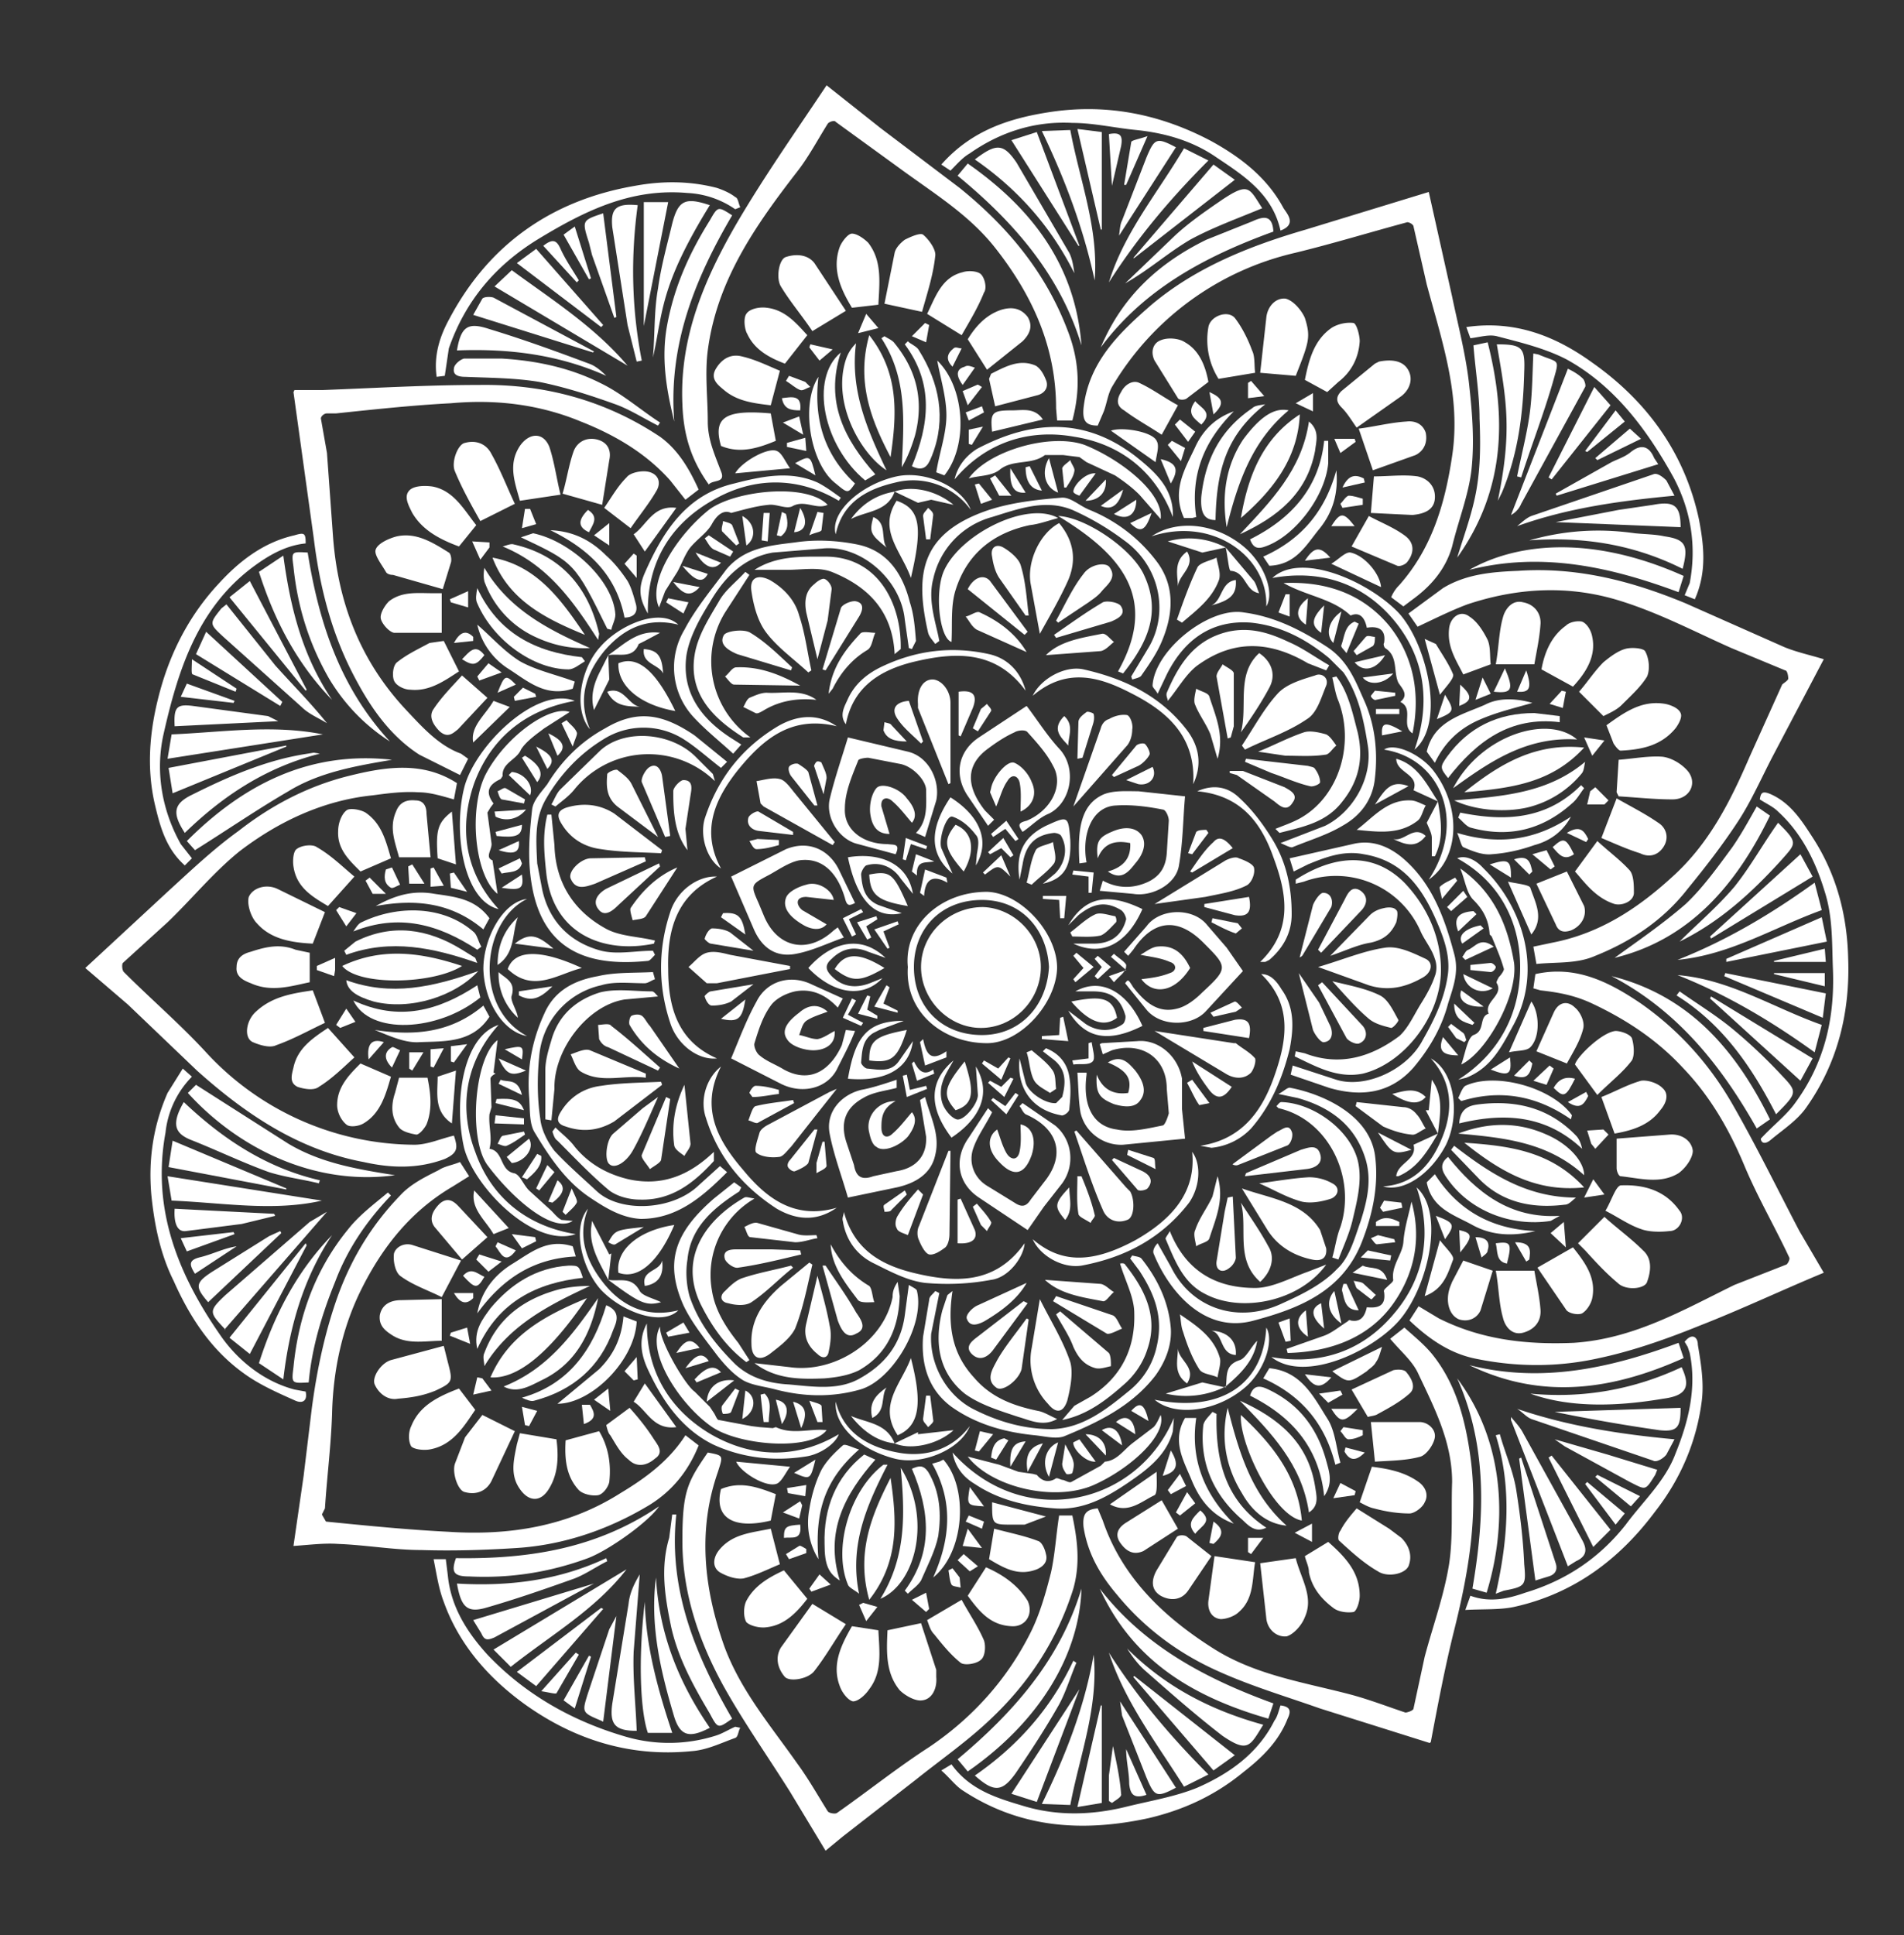 <svg width="1875" height="1905" fill="none" xmlns="http://www.w3.org/2000/svg"><rect width="100%" height="100%" fill="#333333" stroke="none"/><path fill-rule="evenodd" clip-rule="evenodd" d="m84 953 81-75c23-21 45-42 70-60 32-25 68-44 108-54 36-9 73-15 107 7l-3 16c-11-3-23-7-35-7-15-1-30 1-45 3-49 5-93 26-131 55-26 21-47 47-71 70l-44 40c-1 1-1 7 1 9 26 26 55 51 80 78a281 281 0 0 0 206 92c13 0 26-6 39-9 4 12 4 17-9 23-27 10-53 9-80 3-64-12-116-47-164-90l-68-65-42-36ZM289 1522l10-69 8-66c5-38 13-76 26-112 14-38 34-70 61-98 10-11 24-18 38-25 6-4 14-5 21-8l9 14-16 10c-41 24-69 59-90 101-19 38-28 80-29 123-1 31-5 62-7 93l-3 6 4 7c40 4 80 8 120 10 60 4 118-5 170-38 25-15 48-32 64-57l13 10c-10 25-26 45-49 59-40 24-84 39-130 42-31 2-63 3-94 2-27 0-55-5-82-6-14-1-29 1-44 2ZM461 747l-8 16-40-20c-28-18-47-45-62-73-24-44-36-91-42-140l-20-144 1-2h28c52-2 103-5 154-5 64-1 124 15 178 51 18 13 29 32 38 52l-13 10-15-19c-24-27-55-45-88-58-41-17-84-22-128-18-38 2-75 6-113 10h-9c-3 0-6 3-6 5l6 34 6 83c5 65 27 122 72 170 16 17 32 35 54 43l7 5ZM1796 1253c-41 17-81 36-122 52-32 13-66 25-99 32-40 9-80 9-120 1-27-5-48-20-67-38l9-14 20 12c42 21 86 26 133 24 59-4 107-32 158-57l51-20c1 0 4-5 3-7-14-30-31-59-44-90-15-36-34-69-61-97-25-27-55-47-89-63-17-8-33-11-51-13l-7-2 2-14c40-9 73 8 104 29 37 26 67 59 90 99s44 83 66 125l24 41ZM1396 617l-9-13 34-25c23-14 49-16 74-17 58-4 112 10 165 32l97 43c12 5 26 8 39 12l-50 95c-11 21-21 44-34 64-15 23-32 45-50 67-24 31-56 52-91 66-18 8-38 6-58 8l-3-17 19-4c46-9 83-33 117-64 37-33 58-75 77-119l32-71c2-2 6-4 6-6 0-3-1-8-3-8l-53-22c-36-16-70-34-108-46-50-16-101-14-152 3-16 6-32 14-49 22ZM1043 1492h13c5 24 8 47 1 72-16 51-44 93-81 128-23 22-49 40-74 60l-72 56-17 14-35-58c-22-35-46-69-66-105-24-44-40-91-40-142 0-49 5-58 25-87 16 3 15 3 10 19-20 57-14 114 6 171 16 44 46 79 72 116 11 15 20 31 30 47 1 2 7 3 9 2 30-21 60-45 91-65 43-29 77-67 100-113 9-18 15-39 20-59 4-18 5-37 8-56ZM698 477c-18-25-25-50-26-79-3-66 22-124 54-179 27-46 58-90 88-135l53 42 78 59c47 38 85 83 107 142 11 29 12 57 4 87h-15l-1-12c0-60-23-111-60-158-26-33-61-54-95-79l-62-45c-1-2-7 0-8 2-10 16-19 33-30 47-41 53-79 107-88 176-3 23 0 47 0 70 0 18 7 33 13 49 5 12-8 8-12 13ZM1407 189l23 103c6 29 14 59 17 89 3 27 5 55 2 82-3 25-13 50-19 75-6 21-19 37-36 50l-12 9-12-9c2-5 5-9 8-12 32-36 45-80 52-127 9-59-10-113-25-169l-13-57c0-2-5-5-7-4-37 10-73 21-110 30a283 283 0 0 0-180 132c-4 7-5 16-8 24l-6 14c-12 0-15-5-14-17 5-46 36-75 67-102 44-37 97-58 152-74l121-37ZM1408 1716l-108-34c-34-12-68-22-101-37-38-17-72-42-99-75-17-20-29-41-33-67-1-12 2-17 14-18l5 12c19 56 60 95 109 126 41 26 88 33 134 45 19 5 37 12 55 18 2 0 8-2 8-4l11-51c8-30 19-60 24-91 4-26 2-54 3-81 0-40-18-74-34-108-6-12-17-21-27-33l14-11c10 9 20 17 28 27 23 29 32 64 37 100 8 58-2 115-16 171-9 36-16 73-23 110l-1 1ZM1276 1035l9 2c34 13 65 4 93-17 9-8 15-22 22-33 5-8 10-17 13-26 2-5 2-12 0-17-3-10-10-18-14-27a91 91 0 0 0-115-49l-8 2v-4c36-23 75-29 107 3 22 23 36 53 36 86 0 45-36 92-77 102-25 5-46-7-67-17l1-5ZM936 168l-9-6c30-34 68-46 109-52 56-8 108 3 157 29 29 16 55 36 71 66 4 6 13 16-3 22-8-36-36-54-63-72-23-16-50-24-79-27-21-2-42-7-63-7-37-2-71 9-101 30-7 4-12 10-19 17ZM927 1743l10-6c18 25 44 33 71 41 33 10 67 9 100 1 24-6 49-10 71-19 32-14 60-34 76-66 3-4 4-9 6-15 9 1 11 5 7 13-9 23-26 39-44 53-28 23-59 37-93 45-65 14-127 10-184-28-7-5-12-12-20-19ZM189 845l-7 7c-18-16-24-37-29-58-10-41-5-82 7-122 11-36 29-69 55-97 20-22 44-41 75-48 10-3 11-2 11 8-20 2-37 12-53 24-54 41-73 102-87 164-8 36-2 74 17 108l11 14ZM301 1370c2 9-3 12-10 9-18-8-36-16-51-27-32-23-53-55-69-91-13-26-19-55-22-85-3-35 2-68 16-100l15-24 9 8a92 92 0 0 0-26 55c-14 76 13 141 55 201 17 24 42 44 72 52l11 2ZM1448 333l-4-11c48-7 88 9 124 35 54 38 91 89 105 154 5 26 8 52-4 79l-10-4 5-12c7-37 1-72-16-104-26-47-58-90-105-116-21-11-46-17-69-23-8-2-17 1-26 2ZM1443 1585l5-14c19 7 37 3 54-3 40-12 73-34 99-67 17-23 39-43 49-70 13-32 21-65 14-99l-2-6-3-5c7-9 13-5 13 3 3 18 6 36 4 54-5 41-21 78-46 110-35 47-80 81-139 94-14 3-30 2-48 3ZM729 1701c-2 3-2 9-5 10-14 5-28 12-43 13-60 6-115-11-164-46-36-26-65-59-80-101-5-13-7-27-10-42h12l2 16c3 31 19 56 39 78 38 40 85 66 137 81 28 8 58 8 87-1 7-2 13-6 20-9l5 1ZM1733 787c1-6 2-9 11-5 20 9 31 27 42 44 23 36 33 76 34 117 2 53-10 103-41 147-9 13-23 22-35 32-7 6-10 2-10-1 12-13 24-22 33-34 29-39 40-83 38-133-1-25 0-51-8-76-9-30-23-58-46-79-5-5-12-8-18-12ZM724 206a90 90 0 0 0-47-16c-56-5-102 18-148 46-42 26-71 61-87 107l-4 27-8 1c-3-21 3-40 13-58 39-73 101-116 182-130 27-5 54-5 81 2 6 2 13 5 18 9 3 1 3 6 5 10l-5 2ZM645 964c-3 1-7 4-10 4-15 0-30-2-43 2a78 78 0 0 0-61 70c-2 20-2 41 1 61 1 11 7 23 14 32 13 14 28 27 42 40 23 21 74 19 100-6l21-19 7 6c-24 24-49 46-85 46-19-1-35-11-50-21-24-16-40-40-55-65-5-9-4-23-5-35-2-28 3-55 15-81 10-23 30-33 53-37 17-4 36-3 54-4l2 7ZM716 750l-6 6c-13-10-25-21-38-29a74 74 0 0 0-78 1c-23 14-42 34-56 58-12 20-10 42-9 64l5 26c7 32 28 52 58 60 16 4 34 0 51 0l2 4c-2 2-5 6-7 6-50 5-99-4-113-68-6-28-4-54-1-81 1-9 9-17 15-25 14-23 33-42 57-55 32-19 57-14 88 7l32 26ZM723 1164l7 5-2 4c-25 16-48 35-51 67-2 12-1 25 2 36 9 27 26 48 45 67 15 14 34 19 53 20 23 2 47 6 68-5 26-14 42-34 46-63l4-30c3 2 8 4 8 6 8 33-24 88-56 97-28 8-56 7-83 0-11-3-23-4-32-9-10-6-19-16-26-25-12-16-25-32-33-49-19-43-8-72 30-105l20-16ZM730 733l-8 9c-13-12-27-23-39-36a72 72 0 0 1-9-86c11-21 27-40 41-59 18-22 44-24 68-27 20-3 41-2 61 2 30 6 45 29 52 57 4 12 5 25 6 38l-4 8-3-1-4-28c-4-40-44-74-81-70l-49 4c-29 5-48 25-62 49-10 16-20 34-23 52-5 36 14 62 43 81l11 7ZM1259 1077c6-3 9-7 12-6 31 6 77 26 83 66 4 29-2 58-13 86-19 48-61 65-106 77-50 14-85-31-99-66-1-3 1-7 4-10l13 23c20 41 66 57 110 36 20-9 40-19 54-34 12-11 17-30 23-47 6-19 11-39 5-60-10-34-35-52-67-61l-19-4Z" fill="#fff"/><path fill-rule="evenodd" clip-rule="evenodd" d="m1274 858-4-13 62-14c20-5 38 3 53 17 26 24 38 57 47 91 5 18-1 33-6 49-6 23-18 44-34 63-23 26-52 29-83 20l-38-13 2-9 43 14c29 9 70-10 85-39 12-21 22-42 25-66 2-19-5-37-13-55-14-31-33-56-70-62-20-4-38 3-55 10l-14 7ZM1261 830l44-17c28-14 47-48 42-79-4-25-9-50-24-72l-14-14c-23-19-48-32-77-35-39-3-66 17-83 51l-9 19c-2-4-5-6-5-8 2-35 56-78 90-72 30 4 56 17 82 34 21 14 28 34 37 54 10 23 13 49 10 75-2 21-14 37-32 47-15 9-32 14-49 21-2 1-7-2-12-4ZM921 634c-2-3-6-7-7-11-13-57-8-97 57-120 23-8 49-11 74-13 9-1 18 8 28 12 27 11 50 29 67 52 18 25 15 53 3 80-5 11-12 21-19 31-1 2-6 3-9 4l-1-3 18-30c19-34 10-79-25-104-16-12-33-22-51-30-27-11-53-1-79 7a81 81 0 0 0-58 61c-5 19 1 38 5 56l1 5-4 3ZM1115 1236c3 1 7 1 9 3 16 20 27 43 29 69 1 16-5 32-15 46-23 30-56 46-90 60-8 3-19 0-29-1-30-3-58-11-82-28-23-17-30-42-28-69l6-36c0-4 4-6 6-9l4 2-8 40c-2 31 16 62 43 75 24 12 49 19 76 19 30-1 53-19 75-37 14-11 24-26 28-44 7-29-2-52-17-75l-9-12 2-3ZM1070 849l-7 1c-2-33 1-58 24-68 10-4 23-3 34-3l46 5c-2 22-2 45-6 68-3 19-27 31-45 28l-33-3 3-10c15 8 30 8 45 1 12-6 17-15 18-28l2-32c0-4-3-11-6-11-15-3-31-5-46-4-24 1-34 29-29 56ZM1086 1038l-3-10 2-1 35-2c20-2 40 14 44 37v30l3 29-61 6c-20 1-38-13-42-32-2-12-2-25-3-39h9v2c-4 30 6 51 30 54 14 3 30-1 45-4 2 0 5-8 6-12l-2-24c0-30-24-47-54-38l-9 4ZM835 1179c-6-21-14-42-18-63s11-38 31-43c11-2 23-6 35-10v8c-11 3-23 4-33 10-18 10-23 25-16 45l7 21c2 12 8 15 19 11l23-5c19-3 30-15 29-34l-6-36 5-3c5 19 15 37 10 57-4 19-20 28-38 32l-48 10ZM882 841l-37-10c-18-4-32-25-28-44 5-21 12-41 18-61l59 14c21 5 32 29 28 48l-11 36-9-4c12-12 10-28 10-43-1-10-14-23-26-25l-31-6c-3 0-10 1-10 3-6 15-13 31-13 47-1 21 18 35 42 35 6 1 13-1 8 10ZM833 1014l9 1c-5 13-11 24-17 36-9 20-34 27-56 16l-49-25c8-19 15-38 25-56 10-20 33-27 54-17l31 14-5 9c-12-13-26-19-42-16-9 2-19 7-24 14-8 11-12 24-16 37-1 3 2 10 5 12 7 6 16 9 24 14 28 15 47-2 57-24l4-15ZM720 863l54-27c22-9 43 0 53 22l15 31c-6 3-8 3-10-5-8-27-24-40-45-37-10 2-20 9-29 14-19 10-19 10-11 28l5 12c13 32 43 39 69 15l4-3 6 10c-17 6-31 13-47 16-20 4-34-6-42-25l-22-51ZM1007 819c-5-7-4-9 4-11 24-10 37-35 26-54-6-12-16-23-25-33-2-3-10-2-13 0-9 4-18 10-26 16-22 16-22 37-3 61l9 9-6 6-2-3-17-25c-15-21-11-45 10-59l47-31c10 13 20 29 32 42 18 19 12 53-10 64-10 4-17 12-26 18ZM973 1091l4 4c-6 12-14 23-18 34-6 15 0 31 14 39l26 16c6 4 11 5 16-3l13-17c22-27 14-53-18-67-3-2-4-6-6-8l3-3 32 22c17 14 20 39 7 57l-18 23-16 23-48-32c-21-14-25-38-10-59l19-29ZM1111 941l-4-4 22-25c13-18 46-19 60-1l19 22 16 23-36 39c-14 16-45 16-59-1l-21-26c3-4 3-4 8 4 11 14 24 26 43 21 9-2 18-9 25-16 26-24 25-25 1-49-25-25-49-23-69 7l-5 6ZM386 748c-35 6-71 12-102 31-31 18-60 38-92 58l-8-9c56-56 121-89 202-80ZM185 1076l8-8 91 58c32 19 67 25 105 31-81 11-156-28-204-81ZM449 1534c71 1 138-9 200-51-10 15-49 43-70 51-38 14-77 20-117 18-15 0-18-4-13-18ZM648 419c-14-7-28-16-42-21-25-9-50-17-75-22-24-4-49-4-73-5-7 0-12-2-11-8 0-4 6-9 10-10h37c34 2 67 9 97 24 21 10 39 26 59 39l-2 3ZM303 544c11 69 32 133 81 186-25-16-45-37-60-62-20-35-31-71-35-110-2-15-2-15 14-14ZM385 1177c-24 25-43 53-55 85-13 32-23 65-26 99-17 1-17 1-15-15 5-51 22-97 54-136 11-14 26-25 39-36l3 3ZM666 1491c-8 74 19 139 55 201-14 10-14 10-22-5-16-27-31-54-38-85-6-29-11-58-2-88l3-23h4ZM1587 961c76 19 122 72 156 141l-13 9c-35-62-78-116-143-150ZM953 1744l-10-12c55-46 101-98 122-168-2 64-40 130-112 180ZM1065 340c-21-69-66-121-122-167l10-12c63 44 106 100 112 179ZM1590 943c22-16 47-33 70-53 17-16 32-37 46-56 9-13 16-26 24-40l13 9c-33 68-79 122-153 140ZM721 212c-37 63-63 128-57 203-8-32-13-63-7-95 7-38 22-71 42-103 8-14 8-14 22-5ZM1451 340l14-3c19 75 17 146-30 212 7-23 15-44 19-67s4-46 3-70c0-23-4-47-6-72ZM1435 1357c50 67 48 149 29 211l-14-4c12-70 15-140-15-207ZM1254 228c-66 24-127 56-170 114 21-50 57-83 104-106l45-18c11-5 20-7 21 10ZM1447 1344c71 18 139 3 206-22l5 15c-69 31-139 42-211 7ZM1447 561c42-24 115-37 211 6l-5 16c-67-25-135-40-206-22ZM1254 1677l-5 15c-73-21-133-56-166-128 44 57 105 89 171 113ZM1033 952c-2-37-27-66-66-66-40 0-67 28-67 66 0 39 27 67 67 67 38 0 64-29 66-67Zm-139 0c-4-40 31-74 78-74 33 1 69 40 69 75-1 35-36 74-69 74-43 0-81-30-78-75ZM1241 1539l35-5c5 20 18 38 9 58-3 8-11 17-18 19-10 1-19-7-20-18l-6-54ZM1276 370l-35-3 6-54c1-11 9-20 19-19 8 2 16 12 19 19 6 19 4 24-9 57ZM1592 1121l52-4c12-1 22 6 23 16 0 7-7 17-14 22-18 11-38 5-57 3-2 0-4-5-4-8v-29ZM907 1598l15 46v7c1 11-4 22-14 23-7 1-17-5-22-10-14-17-13-38-12-59l33-7ZM1579 705l-24-24c8-9 15-20 24-29 6-5 14-11 21-13 6-2 18-1 20 2 4 7 5 18 2 25-6 10-16 19-25 28-5 5-12 8-18 11ZM1554 1224l26-26c12 11 26 21 38 33 9 8 8 20 4 31-2 7-21 9-29 1-12-10-22-21-32-32l-7-7ZM1594 784l-2-4 2-32c14-1 29-4 43-3 9 1 19 7 25 14 10 12 2 28-15 28-18 0-36-2-53-3ZM871 299l10-50c1-5 6-10 10-13 6-3 15-7 18-5 6 5 13 15 12 21-2 19-8 37-13 55l-37-8ZM833 306l-33 20c-10-15-22-29-31-44-5-8-2-27 5-29 9-3 21-3 28 6l31 47ZM800 1579l33 20c-11 16-20 32-31 46-6 8-24 11-29 6-7-8-10-19-4-29l31-43ZM475 1393l32 16-23 49c-5 10-15 14-26 11-7-1-13-19-10-28l10-26 17-22ZM1336 421c-5-7-9-14-15-20s-5-11 0-16l33-27 4-2c10-2 22-2 28 7s3 20-6 27l-44 31ZM507 496l-34 17c-9-16-18-32-25-49-4-9 3-27 10-28 11-3 21 1 26 11 9 16 15 32 23 49ZM1336 1485l32 20 12 9c8 8 11 18 7 28-4 8-21 11-30 5-14-8-26-19-38-30-2-1-1-8 1-10 4-8 10-15 16-22ZM308 975l12 32c-15 7-31 16-48 22-6 3-16 0-23-3-9-4-7-21 3-30 16-15 36-18 56-21ZM437 1325l4 16c5 19 5 20-12 28-12 5-24 7-37 8-10 2-19-5-23-14-3-7 6-21 16-24l52-14ZM320 898l-12 31c-20-1-41-4-55-20-6-6-10-19-8-26 4-9 17-13 28-8l47 23ZM436 580l-49-14c-3 0-6-1-7-3-4-7-12-17-10-22 2-6 13-11 21-13 19-4 35 6 51 16 2 1 3 7 2 10l-8 26Z" fill="#fff"/><path fill-rule="evenodd" clip-rule="evenodd" d="M1043 515c15 18 17 37 9 56-8 18-18 35-28 53l-9-49c-4-22 9-50 28-60ZM651 840c-20-1-40-1-59-4-16-2-30-10-39-25-5-8-4-13 5-16 17-5 33-3 47 6l47 36-1 3ZM1298 952c24-7 45-16 66-19 13-2 27 5 40 11 8 4 6 14-4 19-16 9-33 13-52 7l-50-18ZM1024 1279c11 22 23 41 30 62 3 11 0 26-3 38-4 12-11 13-19 3a62 62 0 0 1-16-55l8-48ZM652 1068l-47 36c-15 9-31 11-48 5-7-2-10-6-5-14 9-15 23-24 40-26 19-3 39-3 59-4l1 3ZM796 662c-14-13-31-25-42-40-8-11-12-26-14-40-2-13 6-17 18-11 14 8 25 20 29 35 6 18 8 36 12 54l-3 2ZM800 1245c-5 21-9 43-17 63-5 10-16 18-25 25-11 8-18 3-18-10-1-24 12-42 29-57l28-23 3 2ZM1223 1170c28 10 60 13 77 41l6 18c1 10-5 13-14 11-19-4-35-14-45-31l-24-39ZM1223 734c12-18 22-37 36-52 9-9 23-13 36-17 6-3 14 2 11 10-5 12-9 27-19 33-19 13-41 20-61 30l-3-4ZM953 1434l31 8 19 7 14 2 4 1c5 6 11 8 18 4 2-2 5 1 8 1 3 1 6 3 8 2l29-16 4-4c12-1 18-11 27-18l21-16c3-3 5-8 7-12 6 20-30 53-66 69-39 17-101 2-124-28ZM954 471c19-27 80-45 114-33 35 14 78 47 75 73l-21-24c-7-7-15-13-24-19l-28-13-7-5-16-2h-18c-13 10-31 4-44 14-8 7-21 6-31 9ZM815 497c-11 5-22-5-34 1-6 4-16-2-24-1-11 1-22 4-37 8-6-3-13 0-19 11-5 9-15 15-22 24-5 7-8 16-12 23l-12 19-6 16c-12-26 19-72 49-96 25-19 96-27 117-5ZM650 1306c-1 14 25 58 34 64l15 15 4 6c2 3 3 7 5 7l32 6 8 1 13 1 3-1c17 8 34 1 50 3-16 21-88 15-114-4-31-22-64-73-50-98ZM1267 1328l37-13c8-3 15-9 23-14 1-1 2-2 3-1 10 2 14-4 16-13 11 1 19-1 17-15-1-2 2-4 4-6s5-4 5-6c-2-14 9-25 10-37 1-14 5-26 8-40 10 36 3 70-17 99-24 35-63 49-105 50l-1-4ZM490 1024l-4 32 2 1c-2 1-5 3-5 5l1 28-2 7c-1 12 3 23 0 34 14 2 10 21 24 24 6 1 9 11 15 17l22 20c3 3 6 7 10 9l11 1c-20 13-61-24-84-55-19-26-13-106 10-123ZM485 847l5 33c-23-18-29-86-11-119 20-37 63-67 82-60l-25 16c-8 6-18 13-23 21-4 10-19 13-18 26l-2 3c-11 5-16 12-7 24l-3 4-3 5 4 30c1 6-7 14 1 17ZM1439 1048c4-11 6-26 12-29 12-4 5-18 15-21-5-12 15-18 8-30-1-1 1-4 2-6 2-2 5-6 5-8-3-11-8-22-12-32l-2-2c-1-14-6-24-16-34-7-7-8-19-13-31 34 24 47 57 53 93 4 32-27 88-52 100ZM1391 722c-12-8 2-24-12-31 9-7 1-14-2-19-5-11 0-26-13-34-1-1-2-4-1-5 2-13-5-17-17-15-2-10-7-16-16-12-18-17-43-19-66-32 44-2 79 12 104 42 24 30 31 67 23 106ZM305 967c-19 4-38 10-58 1-8-3-15-7-14-16 0-9 6-13 14-15 15-5 29-8 44-2l14 3v29ZM865 300l-26 3c-11-18-20-38-12-60 2-5 8-13 12-13 5 0 12 5 16 9 14 18 11 40 10 61ZM839 1601l26 4c1 21 4 41-9 58-4 6-11 12-16 12-5-1-11-9-13-15-8-21 1-40 12-59ZM452 1367l16 21c-11 16-22 35-45 39-6 1-15 0-18-3-3-5-3-14 0-20 8-20 26-29 47-37ZM452 538c-19-7-36-16-46-33-4-8-9-17-2-23 5-4 15-4 22-3 21 4 31 23 43 38l-17 21Z" fill="#fff"/><path fill-rule="evenodd" clip-rule="evenodd" d="m1106 663-5-2c41-73 2-116-59-153 27 1 74 33 85 59 17 37 2 67-21 96ZM1582 714c18-13 35-25 58-21 5 1 13 4 15 9 2 4-2 11-5 15-14 17-33 21-54 22-2 0-5-4-7-7l-7-18ZM1307 386l-22-12c4-20 9-39 26-51 6-4 15-6 22-5 3 1 6 12 6 18-1 16-8 30-21 40l-11 10ZM1103 1244s4-1 5 1c19 24 33 51 22 83-4 13-12 25-22 34-18 16-37 31-62 36l12-14 16-9c30-19 44-47 43-82 0-16-9-32-14-49ZM1285 1532l23-14c17 15 31 30 31 53 0 6-3 15-6 16-6 1-15 0-20-4-12-9-21-20-24-35 0-6-3-11-4-16ZM1581 1192c6-10 10-24 15-25 23-1 44 5 58 25 6 7 0 20-10 20-9 1-20 1-28-2-12-4-23-12-35-18ZM938 1271c-5 33-1 61 21 85 17 20 39 28 63 33 6 1 12 5 19 8-14 8-27 1-38-2-18-6-38-12-53-23-26-21-30-51-22-82l5-15 5-4ZM937 632c-12-4-17-50-7-71 17-36 82-68 112-51-11 3-19 6-28 7-37 8-62 29-73 64-5 16-3 34-4 51ZM537 1102v-48c0-10 3-20 6-30 7-25 25-40 48-47 16-4 34-1 51-1 2 0 4 3 6 5l-33 3c-37 6-70 50-69 88l-3 31-6-1ZM543 802l3 30c1 38 20 66 52 83 14 7 31 7 47 11l-1 3c-48 10-99-8-106-69-2-19-4-38 1-58h4ZM1316 666c12 16 16 36 21 55 6 26 1 48-15 68-16 21-39 25-62 31l-4-4c10-4 19-7 27-12 36-22 51-72 35-114-3-7-4-15-6-23l4-1ZM1257 1089c2-2 3-4 5-4 33 1 71 30 76 62 3 18-2 37-6 54-3 13-9 26-14 39l-6-2c3-10 4-20 8-30 16-49-12-106-61-117l-2-2ZM739 726h-7c-30-19-54-43-48-81 3-19 14-36 24-53 6-11 17-19 26-29l4 3-24 37a92 92 0 0 0 25 123ZM735 1341c-20-15-34-35-45-57-23-48 8-85 43-105 2-1 4 0 10 1a87 87 0 0 0-42 90c3 20 14 37 26 52l11 17-3 2ZM881 644c-2-43-27-67-62-81-13-5-29-2-44-2h-32c22-14 46-13 70-13 52 0 75 47 74 91l-6 5ZM743 1342l35 4c43 6 92-24 101-69 0-5 1-9 5-15l2 14c-1 31-12 57-40 73-10 5-22 7-34 8-24 1-48 1-69-15ZM704 769a94 94 0 0 0-139 9c-5 6-12 11-18 16l-4-2c3-5 5-11 9-15l39-38c24-22 70-18 94 6l17 17 2 7ZM547 1110c6 6 14 12 19 19 14 17 32 27 53 32 32 7 59-3 84-27v9c-20 22-42 39-73 38-10 0-22-3-30-9-18-15-34-32-51-49-3-2-4-6-5-9l3-4ZM1306 1245c-26 36-83 48-119 29-22-11-30-33-39-54-1-1 2-4 4-8 16 40 46 56 84 56 17 0 35-10 52-16l18-7ZM1150 690c0-2-2-5-1-8 12-28 27-52 60-60 22-5 41 1 60 10 14 6 26 15 40 23l-3 5-18-7c-39-23-75-23-110 3-11 9-18 22-28 34ZM913 1595l34-20c7 13 16 26 22 40 2 6 1 16-3 19-4 4-16 6-20 3-10-8-18-18-26-28-4-4-5-9-7-14ZM947 330l-34-21c8-16 14-36 35-41 6-2 15-1 18 2 4 4 6 14 3 18-6 15-14 28-22 42ZM772 1546l23 28c-10 13-22 26-40 28-6 1-16-1-20-5-3-5-3-15 0-21 8-15 22-23 37-30ZM349 863l-26 29c-15-9-31-18-34-39-1-6 0-15 3-17 5-4 16-5 20-2 14 8 25 19 37 29ZM773 358c-16-6-30-14-37-29-3-5-4-16-1-20 3-5 13-7 20-6 18 2 29 15 40 27l-22 28ZM349 1041c-11 10-22 21-35 29-5 4-15 2-21 0-8-4-6-11-4-19 4-19 19-29 34-39l26 29ZM1236 367l-36 6a72 72 0 0 1-10-51c2-11 19-17 26-9 7 9 13 21 17 32 3 6 2 14 3 22ZM512 493c-5-18-12-36 0-54 9-13 23-14 29 1 5 15 7 31 11 47l-40 6ZM512 1411l36 6c2 16 2 33-7 48-8 14-20 14-29 1-10-14-6-29-3-44l3-11ZM1196 1532l40 6c-3 17-1 36-16 49-4 4-12 7-18 7-9-1-13-9-12-18l6-44ZM435 584v39h-47c-5-1-12-9-13-14s4-13 8-17c13-10 28-8 43-8h9ZM435 1279v41c-16 0-33 4-48-5-8-5-14-10-13-20 2-11 11-15 21-15l40-1ZM1222 1393c31 29 56 60 60 104-28-5-62-77-60-104ZM877 450c-19-36-34-74-21-120 30 38 27 79 21 120ZM877 1455c6 41 9 82-21 120-13-46 2-83 21-120ZM1549 676l-31-17c3-17 10-33 24-43 4-4 12-5 16-4 5 2 9 9 10 15 4 19-6 35-19 49ZM1592 786c14 8 28 15 41 24 8 5 11 15 5 24s-15 10-23 6c-13-4-26-10-38-15l15-39ZM1577 1080c13-5 25-12 39-16 6-1 16 2 21 7 7 6 4 15-2 22-11 15-28 20-45 23l-13-36ZM1280 408c-2 44-27 75-58 102 7-41 21-78 58-102ZM1514 1248l35-20c12 15 23 30 19 50-1 5-5 12-10 15-4 2-14 0-16-4l-28-41ZM1339 1479l12-35c16 2 32 5 46 15 7 5 10 13 6 20-2 5-10 11-15 11-12 0-24-2-35-5-5-1-10-4-14-6ZM1338 422c16-2 31-6 47-7 8-1 16 2 19 11 2 10-2 18-10 22l-42 15-14-41ZM1354 1439l-4-39h48c8 0 16 7 15 15-1 7-8 17-14 19-14 4-30 4-45 5ZM337 951c40-19 79-13 118 0-28 18-102 20-118 0ZM1353 469c15 0 29-2 43 0 10 2 18 10 17 22s-12 15-22 16l-41-2 3-36ZM593 497l-39-11c4-13 6-28 11-42 4-10 14-14 24-11s13 11 11 20l-7 44ZM355 1047l30 13c-5 17-10 36-27 46-5 3-14 4-17 1-5-4-9-12-9-19 0-18 12-30 23-41ZM317 1182c-48 11-98 2-148 0l-4-24 152 24ZM385 845l-30 13c-11-11-23-22-22-40 0-7 3-16 8-20 3-3 14-1 19 2 16 11 20 28 25 45ZM557 1418l33-9c9 15 12 32 10 50-1 5-6 12-11 13-6 1-15-1-19-5-13-14-14-32-13-49ZM759 1505l9 35c-12 5-24 11-36 14-7 1-16-2-23-6-8-5-7-15 0-23 13-15 31-16 50-20ZM1652 945c48-19 92-45 135-76l7 27c-47 17-90 44-142 49ZM1442 780c35-28 70-49 118-44-33 36-74 40-118 44ZM318 723l-153 24 4-24c49-2 99-10 149 0ZM1193 1532l-23 34c-7 10-18 10-27 5-10-6-9-16-4-25l20-33c2-2 8-2 10 0l24 19ZM1190 376l-21 16c-2 2-8 2-9 0l-23-37c-4-8-2-17 6-20 7-3 18-2 24 2 14 8 20 23 23 39ZM1442 1125c44 3 85 8 118 44-48 5-83-16-118-44ZM759 399c-17-2-33-4-46-15-6-5-14-11-8-21s15-15 26-12c13 3 25 9 37 14l-9 34ZM576 625c-39-16-75-34-91-76 44 8 68 42 91 76ZM578 1278c-36 53-68 80-95 78 18-42 54-61 95-78ZM972 364l-19-30c8-13 18-24 33-29 10-3 19-2 26 7 6 10 1 18-5 24l-35 28ZM953 1571l18-28c16 7 31 17 41 33 6 13-2 26-16 25-21-1-32-15-43-30ZM1652 960c51 4 94 32 142 49l-7 27c-43-31-87-57-135-76ZM618 360l-131-78 17-16c38 28 81 55 114 94ZM1511 1251c2 12 5 25 6 38 1 12-6 20-17 23s-18-6-20-15c-4-14-4-30-7-46h38ZM1551 858l22-30c12 11 23 19 32 29 4 5 4 15 4 22 0 8-11 13-19 11-19-6-30-22-39-32ZM1573 1078l-22-30c2-8 27-32 40-33 5 0 14 3 16 7 2 6 3 17 0 22-9 12-21 21-34 34ZM503 1641l-17-17 131-79c-31 40-75 65-114 96ZM437 631l15 30c-14 9-29 20-48 18-6 0-14-4-16-9s-1-15 3-18c10-8 21-13 32-19l14-2ZM1494 518c5-4 9-8 14-10l120-41c4-2 10 3 13 6l8 15c-53 5-105 12-155 30ZM454 1241l-19 36c-14-7-29-12-41-21-5-4-7-15-6-22 2-7 11-11 19-8l47 15ZM1488 1395c4 5 9 10 12 16l58 105c5 9 5 16-6 21l-8 5-56-144v-3ZM1511 654h-38c3-16 3-32 7-46 2-8 9-18 20-15 11 2 18 11 17 22-1 14-4 27-6 39ZM322 1193l-101 116h1c-16-17-17-18 0-34l83-72 17-10ZM1507 1372c52 5 102-4 149-26 9 19 5 28-18 31-41 7-90 10-131-5ZM1544 363c4 2 10 5 15 10 1 1 3 6 2 8l-63 115c-2 5-6 9-10 11l56-144ZM1494 1387c50 17 101 25 155 30l-8 15c-3 4-10 8-13 6l-120-41c-5-2-9-7-14-10ZM1657 560c-48-24-98-32-151-28 35-10 69-12 104-7 10 1 20 1 29 3 21 3 24 9 18 32ZM1077 1629c5 52-14 100-23 148l-28-1c23-47 42-95 51-147ZM1054 128c9 49 28 96 24 148-11-51-29-99-52-147l28-1ZM223 595l48 60c17 19 35 37 51 57-8-5-18-9-25-16l-77-69c-14-13-14-13-2-28l5-4ZM1166 146l24 12c-37 37-70 76-98 120 15-49 48-88 74-132ZM1092 1627c28 44 61 83 98 120l-24 12c-27-43-58-83-74-132ZM1475 493c14-68 9-97-1-154 25 0 28 3 27 27-1 41-6 81-22 119l-4 8ZM1477 1412c5 18 13 36 16 54 4 25 7 50 8 74 2 21 1 22-20 26l-8 3c12-53 16-105 0-156l4-1ZM627 1704c-21 0-27-6-24-27l16-98c1-10 5-19 11-29l-6 76c-1 26 2 51 3 78ZM646 1553c3 55 22 103 53 148-21 11-30 8-36-14-13-44-23-88-17-134ZM699 202c-50 81-46 106-56 150 2-23 1-46 5-68 3-22 9-43 14-64 6-23 13-26 37-18ZM627 356l-9-36-15-96c-2-19 4-24 25-22-7 51-6 102 4 153l-5 1ZM1654 976c17 12 35 23 51 36 17 14 33 29 48 45 17 18 18 18-4 40-24-47-53-89-98-117l3-4ZM1751 810c20 20 18 20 3 37-29 32-61 61-100 80 18-18 37-34 54-54 16-20 28-42 43-63ZM1244 1698c-13 21-15 28-40 11-26-20-51-42-76-64-7-6-13-14-18-22 38 38 83 61 134 75ZM1243 205c-24 10-49 19-71 31-22 13-41 30-64 43l49-47c14-13 30-24 46-35 27-18 27-12 40 8ZM315 742c-52 13-95 41-133 78-13-20-11-29 8-38 36-18 73-34 113-40l6-1 6 1ZM181 1085c39 37 82 65 134 77l-1 3c-16-4-33-6-49-11-25-9-50-21-75-31-16-6-23-14-9-38ZM279 1358l-24-16c15-47 37-90 72-126-28 42-42 90-48 142ZM327 689c-35-36-57-79-72-126l24-16c7 52 19 99 48 142ZM1060 1637c-6 14-10 28-17 41-13 23-28 46-43 68-13 18-21 19-40 2 42-29 75-66 97-113l3 2ZM960 157c21-16 28-16 41 3l52 89c3 6 4 13 5 20-23-46-56-83-98-112ZM450 345c4-24 11-28 32-21 33 10 66 22 98 34 6 2 12 7 17 12-47-21-96-27-147-25ZM598 1537c-12 6-23 14-35 18-28 10-57 20-85 28-18 5-24-1-28-24 51 3 100-3 147-25l1 3ZM566 690c-50 9-83 38-99 81-15 43-10 87 24 124-34-8-45-74-34-119 10-41 71-101 109-86ZM567 1215c-41 14-100-46-110-85-10-44-2-109 34-121-34 38-39 83-23 125 15 43 49 73 99 81ZM826 493c-42-25-86-23-125 0-40 23-64 60-63 111-8-14-10-24-3-40 18-41 41-77 88-88 27-7 55-13 82-1 8 4 16 10 23 15l-2 3ZM637 1303c0 49 24 86 63 109 40 23 84 25 126 0-3 9-18 20-33 22-32 5-63 1-91-12-32-16-51-45-65-76-6-14-8-28 0-43ZM1137 1015l78 12h2c6 5 14 9 19 15 1 3-1 10-4 14-7 7-17 6-25 1l-70-42ZM1137 890l70-43c4-2 10-4 13-2 6 2 15 6 15 10 1 6-3 15-8 17-12 6-26 8-40 11l-50 7ZM936 1133l-1 82c0 4-1 10-4 13-4 3-11 8-16 7-4-1-8-9-10-14-2-4-2-10 0-14l29-74h2ZM934 772l-30-75v-4c-1-13 4-23 13-24s19 10 19 23v79l-2 1ZM940 472c3-13 11-23 22-30 53-28 105-32 156 7 20 16 38 32 37 60-17-45-52-72-97-79-44-8-87 5-118 42ZM938 1430c70 78 182 52 218-34l-1 13c-6 23-24 37-43 50-22 15-45 28-73 26s-55-8-79-24c-10-6-19-15-22-31ZM1057 794l27-77c1-4 4-8 8-9 5-3 12-5 18-4 3 1 6 9 5 14 0 6-2 13-6 17l-52 59ZM824 1072l-19 24-26 33c-4 4-8 10-12 10-7 1-17 0-22-4-3-2 1-13 3-20 1-3 5-6 9-8l60-32 7-3ZM1060 1113l49 56 4 4c5 9 4 26-3 28-10 4-20 0-24-10-11-25-19-51-28-77l2-1ZM820 832l-68-38-3-3-4-22c7-1 16-4 23-2 5 1 10 8 14 13l40 49-2 3ZM1393 738c17-48 9-92-20-127s-70-51-120-42c28-26 94 3 124 34 28 30 47 109 16 135ZM778 954l-72 14h-10l-18-16c6-5 11-12 18-14s15 0 23 2l59 11v3ZM1395 1169c29 26 10 101-18 132-26 29-92 61-125 35 51 9 92-8 121-43 29-34 38-78 22-124ZM1436 1063c41-26 61-66 61-111 0-44-20-84-62-107 7-3 17 0 26 10 37 36 59 98 30 153-12 22-22 43-47 53l-8 2ZM424 844h-31c-4-15-10-29-3-45 3-8 9-12 19-11 9 0 11 7 11 13l4 43ZM393 1061h28c3 15 5 31-1 46-2 4-7 10-10 10-6-1-14-3-17-7-8-10-8-22-4-34l4-15ZM1468 654l-27 10c-7-14-16-27-14-45 1-11 11-19 20-12 8 5 14 15 18 23 3 7 2 16 3 24ZM1441 1241l29 10-12 39c-3 7-11 12-21 9-10-4-14-18-9-32l2-5 11-21ZM1347 1395l-16-27 41-19c4-1 11-1 13 2 5 6 10 15 3 21-9 8-20 14-31 20-3 2-7 2-10 3ZM759 407l5 27c-17 7-35 13-54 5-8-28 4-36 49-32ZM1331 538l17-30c11 6 24 11 35 19 10 7 10 17 3 26-2 3-8 5-10 4l-45-19ZM1144 1477l16 28-34 22c-9 4-16 1-22-7-7-9-3-16 5-21l35-22ZM710 1466c19-8 36-2 54 5l-5 26c-37 9-56-3-49-31ZM1513 870l30-12 17 34c3 10-3 20-13 24-6 2-12 2-15-6l-19-40ZM1543 1047l-30-12 17-38c5-11 14-12 21-5 5 4 10 14 8 21-3 12-10 23-16 34ZM1160 399l-16 29c-12-8-25-15-37-24-7-4-8-10-3-18 4-8 12-12 18-9 13 6 25 15 38 22ZM980 400l-6-27 2-5c14-7 28-15 44-8 5 3 8 9 10 14 3 7-1 13-8 15l-42 11ZM597 1403l23-17c9 10 17 20 24 31 4 6 10 13 1 19-8 7-18 9-26 1-8-6-13-16-18-24-2-2-3-6-4-10ZM480 1218l-25 22-27-32c-6-8-2-16 5-23 8-7 14-2 18 2l29 31ZM480 687l-29 31c-5 4-10 9-18 2-7-7-11-15-6-22 8-12 18-22 28-33l25 22ZM621 520l-26-20c7-10 13-21 22-30 3-4 11-6 17-6 12 0 19 9 12 20-7 12-16 23-25 36ZM974 1535l5-30c15 4 30 7 43 12 4 1 7 8 8 13 2 7-2 12-9 15-18 7-32-1-47-10ZM634 321V199h24l-24 122ZM635 1577c1 44 13 87 27 129h-24c-7-20-10-70-3-129ZM1216 1728l-21 15-79-92 1-1 99 78ZM1116 254l79-92 21 15-99 77h-1ZM584 347l-118-37 9-16c2-2 8-2 11-1l99 53-1 1ZM585 1559l-98 53c-7 3-10 3-13-4l-8-13a552987 552987 0 0 1 119-36ZM302 1226l-56 107-20-16 75-93 1 2ZM226 588l20-16 56 107-1 1-75-92ZM282 735l-112 46-4-25 116-22v1Z" fill="#fff"/><path fill-rule="evenodd" clip-rule="evenodd" d="M1560 1157c-36-33-80-37-124-41 29-11 58-12 87 1 21 9 37 26 37 40ZM282 1171l-116-22 4-26 112 47v1ZM1432 788c48-4 92-7 129-38-1 4-1 8-3 11a99 99 0 0 1-54 34c-22 5-51 3-72-7ZM871 331c3 2 8 4 10 7 22 27 29 57 20 91-3 10-7 21-13 31 2-44 6-87-20-127l3-2ZM887 1445c31 50 15 114-20 129 26-42 24-85 20-129ZM996 138l25-8 42 112h-1l-66-104ZM1432 1128c35 27 71 51 120 51-4 3-7 7-11 7-32 4-62-2-85-26l-27-28 3-4ZM477 1345c0-4-2-9 0-13 13-35 40-54 75-63 9-2 19-3 29-3-41 19-80 39-104 79ZM581 638c-19 1-37-3-54-11a96 96 0 0 1-49-52c-2-4-2-10-1-16 24 41 63 61 104 79ZM1431 776c27-52 93-73 122-48-50-3-86 22-122 48ZM1655 1386c0 19-3 24-21 22-35-5-69-11-103-18l124-4ZM1208 519c-5-31-1-60 16-86 17-23 31-32 45-29-36 30-50 71-61 115ZM1063 1663l-42 111-25-8a1992983 1992983 0 0 1 67-103ZM1267 1502c-21-2-35-16-44-32-16-26-21-54-14-84 11 43 23 85 58 116ZM873 463c-25-16-54-66-40-109 2-6 5-11 10-16-6 46 11 85 30 125ZM1494 469c4-20 9-39 12-59s3-41 4-62l5 1c21 9 21 3 14 28-9 31-21 62-31 93l-4-1ZM1498 1435l34 104c2 6 0 11-7 13l-13 4-16-120 2-1ZM1655 519l-123-5 62-12 34-5c21-4 27 1 27 22ZM874 1442c-20 39-38 79-28 127-5-4-10-6-11-9-15-36 2-93 35-118h4ZM495 538c4-1 8-3 11-2 48 11 74 44 84 88l-1 6c-25-39-50-74-94-92ZM496 1365c43-17 68-51 93-87-7 35-22 65-56 81-12 6-24 13-37 6ZM1685 981l100 61-12 22-89-81 1-2Z" fill="#fff"/><path fill-rule="evenodd" clip-rule="evenodd" d="M1536 711c-49-6-82 19-110 55-8-10-8-11-1-21 21-29 50-43 86-43l25 3v6ZM1773 841l12 22-100 61-1-2 89-81ZM470 935c-38-25-77-36-122-18 2-3 5-8 8-9 35-17 81-17 111 10 3 3 4 9 7 14l-4 3ZM471 956c-23 25-67 39-103 30-17-5-26-11-27-21 44 16 85 7 130-9ZM470 1328c-4-18 5-29 13-40 20-24 45-40 77-42 10 0 10 0 14 12-45 5-83 23-104 70ZM576 651c-5 3-11 8-16 8-34 0-74-28-90-65-2-4-1-9 0-15 21 45 58 63 103 68l3 4Z" fill="#fff"/><path fill-rule="evenodd" clip-rule="evenodd" d="M348 985c45 21 84 10 122-15l3 12c-42 34-109 37-125 3ZM470 948c-43-15-85-24-129-8l-2-4 11-9c36-18 71-13 105 8l13 8 2 5ZM1426 1139c28 35 61 61 110 58l-9 5c-39 6-80-10-102-42-5-7-8-14 1-21ZM828 347c-16 49 4 86 34 120l-10 6c-41-34-55-100-24-126ZM851 1432l11 5c-30 34-50 71-35 119-11-7-15-15-15-36-1-35 11-66 39-88ZM1289 415c11 9 7 20 6 29-8 42-37 65-74 82 30-32 61-63 68-111ZM1289 1489c-7-48-38-79-68-110 38 17 67 41 74 84 1 8 5 19-6 26ZM598 619c-32-65-32-65-85-90l12-4c38 8 79 47 81 80 0 5-3 10-4 15l-4-1ZM597 1285c15 6 10 17 7 24-13 37-40 60-78 70-3 1-8-1-12-3 46-13 70-47 83-91ZM891 1566c28-38 25-78 7-120 7-3 11-4 16 3 12 20 13 42 10 63-3 15-11 30-17 44-3 5-9 9-13 13l-3-3ZM894 336c3 3 9 5 11 9 20 32 27 67 13 103-3 7-6 18-20 11 17-41 22-81-7-120l3-3Z" fill="#fff"/><path fill-rule="evenodd" clip-rule="evenodd" d="M1308 434v22c-3 33-33 72-62 82-8 3-12 1-15-7 40-20 68-50 73-97h4ZM1304 1473c-5-49-33-79-73-99 3-10 9-10 16-7 31 14 50 38 59 71 3 11 7 22-2 35ZM1246 398c-38 30-48 64-49 114-11 0-15-7-14-23 4-37 19-66 50-87 3-3 8-3 13-4ZM1437 1106c1-17 13-18 21-19 36-4 68 4 94 31 3 3 5 8 6 13-35-33-76-36-121-25ZM1438 800c44 9 85 7 119-27l3 3c-4 5-7 11-12 15-29 26-62 34-99 24-5-1-9-7-13-10l2-5ZM1198 1392c-1 45 8 85 49 112-12 6-19-4-25-9-27-24-41-55-37-92 1-5 6-9 9-13l4 2ZM824 715c-45-11-73 13-98 44-22 28-36 59-16 96-14-9-21-32-16-49 13-40 37-70 72-91 19-11 39-13 58 0ZM824 1189c-20 14-40 12-59 1-34-22-58-51-70-90-6-18 1-39 15-50-21 41-3 73 22 102 23 28 51 49 92 37ZM1017 1220c29 25 60 23 101 1 37-21 60-48 56-87 9 12 8 34-3 50-27 35-63 54-106 62-19 3-41-10-48-26ZM1017 685c8-17 32-30 50-26 40 9 76 26 102 60 12 16 15 34 6 53 3-47-26-72-62-90-31-16-63-25-96 3ZM1182 1128c40-6 60-33 72-66 13-36 20-72-12-103 8 0 14 5 20 15 13 18 12 38 8 59-7 28-18 55-38 78a62 62 0 0 1-39 19l-11-2ZM706 863c-40 18-49 53-48 91 0 37 9 71 48 88-18 2-39-13-46-35-12-36-12-73 0-109 7-22 28-36 46-35ZM1241 947c33-32 26-68 13-103-12-34-32-61-75-65 18-8 32-3 42 7 13 12 24 27 33 42 13 22 18 46 18 72 0 18-8 33-22 45l-4 2h-5ZM831 1193c10 37 36 52 68 60 41 10 81 12 110-29-1 14-16 34-33 36-21 4-43 5-65 3-17-2-34-11-50-19-17-8-28-23-31-42-1-3 1-6 1-9ZM833 713c-7-9-1-18 2-25 7-15 19-25 34-32 34-16 69-20 105-12 18 4 31 17 36 36-30-41-71-38-112-28-31 8-58 24-65 61ZM884 1413c-20-30 4-51 13-76 12 46 8 67-13 76ZM1699 958l99 20-3 24-97-41 1-3ZM897 569c-9-26-33-47-14-76 23 8 26 25 14 76ZM627 1301c-2 39-45 81-78 81l41-34c14-14 22-30 24-52l13 5ZM615 608c-8-41-34-67-73-86 24 1 41 11 55 25 8 7 15 16 21 25 4 7 6 15 8 22 3 10-3 14-11 14ZM665 700c-35-6-57-25-56-47 21-9 39 12 56 47ZM277 1214l-72 68c-13-15-13-19 4-30l56-35 11-5 1 2ZM193 644l10-22 75 69-2 4-83-51ZM1633 457l-100 31-1-2 55-31c6-3 13-5 19-10 10-8 18-6 23 6l4 6ZM1700 944l94-41 5 24-99 20v-3ZM1159 610c6-17 12-34 20-51 2-5 13-7 19-10 1 7 5 16 2 23-7 18-22 29-36 41l-5-3ZM609 1253c-3-23 21-42 55-47-13 31-33 55-55 47Z" fill="#fff"/><path fill-rule="evenodd" clip-rule="evenodd" d="M1435 820c43 13 79 6 112-16-8 15-21 24-36 28-14 5-28 8-42 9-9 1-19-3-28-7-2-1-3-7-6-14ZM1162 1294c16 11 33 22 39 42 2 5-1 13-2 20-6-3-15-3-18-8-7-11-12-24-16-37-2-5-2-11-3-17ZM1531 1417l52 15 49 15-2 5c-10 16-9 15-25 7l-64-35-10-7ZM1547 1102c-33-23-69-30-108-18l-3-3c2-4 4-10 7-12 30-14 86 2 105 29l-1 4ZM1250 557l-6-9c38-17 61-45 72-85 2 22-3 41-17 58-13 16-23 35-49 36ZM509 259l19-14 66 75-2 2-83-63ZM1178 509l-4 1h-8c-13-28 2-50 12-72 8-16 20-27 37-33-29 29-43 62-37 104ZM918 1441l7-2 4-2c25 28 21 91-10 116 17-38 20-75-1-112ZM1215 1500c-22-8-34-24-42-44-8-19-19-38-6-60h11c-6 41 8 75 37 104ZM1315 1442c-10-40-33-68-71-85l6-10c32 3 44 29 58 51 7 12 8 28 12 42l-5 2ZM923 355c27 26 31 83 7 113l-8-3c3-19 10-38 10-56s-6-37-9-54ZM528 1660l-19-14 83-63 2 1-66 76ZM594 1695l-2-1c-19-8-19-8-13-27l21-63 7-13-13 104ZM573 953c-24 6-48 25-73 1 7-20 34-19 73-1ZM605 313l-22-62-3-12c-7-22-7-22 14-29l13 102-2 1ZM566 671l-2 7c-27 9-45-8-64-20a70 70 0 0 1-30-43c13 11 26 26 42 36 16 9 35 13 54 20ZM470 1293c4-22 17-38 35-49s34-25 59-17l3 10c-43 2-73 23-97 56ZM1336 817c16-12 30-30 53-29 5 0 10 3 15 5-3 5-4 12-8 15-18 14-39 11-60 9ZM1336 1085l46 5c5 0 10 3 13 7 4 4 6 10 9 14-5 2-10 7-14 6-10-1-19-4-28-8l-27-20 1-4ZM846 1427c-33 29-44 60-40 108a68 68 0 0 1-9-49c2-13 6-27 12-39 5-9 13-17 21-24 2-2 9 2 16 4ZM1586 1506l-17 17-44-88 3-2 58 73ZM1586 399l-58 73-3-2 45-89 16 18ZM806 371c-5 42 6 77 36 105-7 10-7 10-19 0-25-19-35-78-17-105ZM1085 1775l-24 4 23-100h1v96ZM1061 127l24 3v96h-1l-23-99ZM271 1197l-33 8-55 7c-8 1-12-7-11-22l98 5 1 2ZM1413 751l-8-11c7-30 34-36 57-46 15-8 33-6 47-2-17 5-35 9-53 17s-33 21-43 42ZM274 710l-102 5c-1-19 2-22 18-20l74 10 10 5ZM370 892c18-10 36-16 58-12 21 3 40 5 54 24l-6 11c-32-27-68-30-106-23ZM1512 1212c-21 5-42 5-62-6-18-10-40-16-45-42l8-8c23 36 56 54 99 56ZM1158 1760c-19 10-21 9-29-10l-24-61-2-14 55 85ZM1158 145l-56 87c1-7 1-11 3-15l24-62c8-19 10-20 29-10ZM476 990l6 11c-17 26-44 24-69 25-14 1-29-6-44-12 39 6 75 3 107-24ZM636 1061c-22-3-44 6-64-6-5-3-7-11-10-17 6-2 14-6 19-4l55 23v4ZM636 848l-50 22c-9 3-19 7-24-5-3-7 10-20 20-20l53-1 1 4ZM1310 941l39-40c4-4 9-6 14-7 4-1 10-1 12 2 2 1 1 8 0 12-5 11-12 17-25 20-13 2-25 8-40 13ZM1312 966c16 4 33 7 47 14 8 4 13 15 18 24 1 1-5 8-7 8-8-2-16-4-22-9-13-11-24-24-36-37ZM648 1080c-9 20-16 37-25 53-7 12-18 18-23 13-5-4-3-24 4-30l29-25 15-11ZM805 649l-11-46c-2-11-1-21 8-28 3-3 8-6 10-5 3 1 7 6 7 10l-4 31-10 38ZM648 824l-40-30c-11-9-11-20-10-32 1-2 8-5 10-4 5 4 11 8 14 14l26 52ZM805 1256c4 15 9 32 12 49 2 8 1 17-1 26-1 6-6 7-11 2-10-8-14-18-11-30l11-47ZM1222 721c7-26-5-57 18-78 12 8 17 21 10 34-8 15-18 30-28 44ZM1241 1262c-25-22-12-53-19-78 9 14 19 28 27 43 7 11 3 25-8 35ZM1239 740c15-6 30-14 45-19 6-2 15 0 22 2 4 2 7 7 10 11-4 3-7 9-11 9-13 2-26 1-39 1l-27-4ZM1240 1165c16-2 32-5 49-6 8 0 16 2 23 6 8 4 6 12-1 15-9 3-20 5-29 3-15-4-28-12-42-18ZM779 660l-53-16c-7-3-19-9-13-19 3-4 20-6 26-2 15 9 28 22 41 34l-1 3ZM781 1248c-14 11-26 24-41 34-6 4-16 3-23 1-7-1-9-7-3-12 5-5 11-11 18-13 15-5 32-8 47-12l2 2ZM1040 611c9-16 16-32 27-46 7-10 23-12 26-6 7 10-3 17-8 23-4 5-9 8-13 11l-30 20-2-2ZM1013 1299l-7 49c-3 11-19 23-25 18-11-8-3-19 1-27 8-14 19-27 29-41l2 1ZM1044 1291l48 41c2 3 2 9 2 13-5 1-10 3-15 2-11-3-17-10-22-21-4-11-11-21-17-32l4-3ZM1010 606l-26-37c-4-6-6-14-7-21-2-9 4-13 11-9s15 11 17 17c5 16 6 33 8 50h-3ZM789 1235c-21 5-41 10-62 13-4 1-11-4-13-8-3-9 5-10 11-10h35l28 1 1 4ZM1214 1178l3 60c0 3-3 8-6 10-7 6-14 3-13-6l8-49 3-14 5-1ZM1209 727l-11-61c0-4 4-8 6-12 4 3 11 6 11 9v52l-3 11-3 1ZM788 675l-65-1c-3 0-6-5-9-8 4-3 7-9 11-9 23-1 43 7 63 18ZM1227 1155l54-23c7-2 16-6 19 4 3 9-4 14-14 15l-60 7 1-3ZM1227 747l61 7c3 1 6 1 7 3 3 4 5 9 5 13 0 2-7 5-10 4-13-3-26-9-38-13l-26-11 1-3ZM648 1054l-49-23c-4-1-7-4-9-8l-1-14c4 0 11-2 13 1 17 13 32 27 48 41l-2 3ZM650 853l-41 38c-5 5-13 12-19 5-8-9 0-17 7-21l52-25 1 3ZM660 1082l-9 60c-1 3-7 6-11 9-3-5-9-11-8-14l24-57 4 2ZM810 659l18-60c1-4 11-8 15-7 9 2 6 10 3 15l-33 53-3-1ZM655 824l-23-54c-1-4 4-13 8-15 7-4 11 3 12 9l8 59-5 1ZM813 1246c10 15 21 30 30 46 4 6 12 16 0 21-10 6-15-5-18-13l-15-54h3ZM869 963c-19 20-48 16-73-10 23-26 52-33 76-10l-17-6c-14-6-26-3-36 7-7 6-6 11 0 17 12 12 26 12 40 6l10-4ZM1040 1276l56 19c4 2 6 9 9 13-5 2-12 6-15 5l-53-32 3-5ZM1038 625c16-11 31-22 48-32 4-2 16 0 18 4 5 8-3 12-10 15l-54 16-2-3ZM1009 625l-56-45c6-12 16-15 22-8l37 50-3 3ZM1012 1283l-34 46c-6 8-14 11-21 4-8-8 2-14 7-18l44-34 4 2ZM1091 1046c13-8 20 0 27 8 7 9 12 20 5 29-5 8-16 7-26 4-15-6-18-11-17-29 6 15 17 20 31 18 4-14-1-22-20-30ZM1298 935l26-49c3-6 7-15 16-9 8 6 6 14 0 20l-39 41-3-3ZM1081 845c-2-17 1-21 16-27 10-4 21-4 27 4 6 9 1 20-6 28-7 9-14 17-27 8 14-4 23-12 22-28-15-3-26 0-32 15ZM1302 967l40 43c5 6 4 14-3 17-3 2-11-2-13-5l-28-52 4-3ZM821 886l-27-3c-11 0-10 8-4 13l24 14c-6 7-16 5-24 0-10-6-20-15-16-26 2-6 12-11 20-13 12-4 26 6 27 15ZM815 996c-8 3-15 5-21 9-4 3-5 9-7 14 6 1 12 4 18 4 6-1 11-5 17-8 1 15-12 19-21 19s-22-4-26-11c-7-10 4-20 12-26 9-8 19-9 28-1ZM982 1112c3 8 5 16 9 23s11 8 13-1 1-19 1-27c11 2 16 14 11 30-7 20-18 22-32 7-12-12-12-25-2-32ZM1005 799c0-10 1-20-1-29-2-7-8-8-12-1-5 7-7 16-11 25l-6-14 1-4c2-11 16-28 23-25s14 11 17 19c6 13 0 24-11 29ZM1172 953c-15 24-36 27-48 11 8-1 18-2 28-6 7-2 7-9 0-11-9-4-19-5-29-7 4-2 10-7 16-8 16-2 26 6 33 21ZM882 1084c-13 7-14 16-14 26s6 11 11 6c7-6 13-14 19-21 6 7 2 16-4 24-8 9-24 16-31 10-4-2-6-9-7-14-4-15 8-31 26-31ZM899 880l-12-15c-8-12-21-17-34-13-2 1-5 6-5 9 1 12 3 24 17 30l23 8c-26 6-44-12-53-55 30-5 59 5 64 36ZM899 1025c-4 30-31 40-64 37 7-40 18-57 55-57l-24 9-6 3c-11 7-11 18-12 29 0 2 4 6 6 6 11 1 23 4 31-7l14-20ZM938 860c-23-19-23-44-2-75 30 19 39 44 25 67l1-11c1-6 3-15-1-19-6-8-14-15-23-18-6-2-14 22-11 31l11 25ZM898 810c-6-7-12-15-19-21-5-5-12-4-11 5l8 27c-10 0-17-5-19-20-1-8 1-19 6-25s23 0 30 10c7 8 11 17 5 24ZM961 1050c15 25 6 50-24 70-22-29-23-55 2-76-5 9-9 15-11 22-2 6-2 14 0 20s8 14 14 16c7 2 21-15 21-24l-2-28ZM1052 911c17-29 40-32 73-16-14 32-38 48-68 34h20c17 0 28-8 32-24 0-2-2-7-5-9-15-9-27-7-42 5l-10 10ZM1059 976c25-14 51 0 66 34-32 16-56 14-73-15l17 13c12 8 26 8 37 0 2-2 3-7 2-9-5-17-15-23-32-23h-17ZM1030 1032c13 5 21 15 23 28 2 11 1 22 0 32 0 3-6 7-8 6-28-5-44-26-41-56l6 24c3 10 20 21 30 20l6-6c4-15 4-28-10-38l-9-7 3-3ZM1027 870l12-10c10-10 13-25 6-37-1-2-5-3-7-3-19 2-28 12-31 31l-3 15c-4-26 4-42 26-53 22-10 22-10 24 14 1 25-5 38-27 43ZM677 837c-13-17-14-38-14-58 0-4 7-11 10-11 10 0 8 9 7 15l-5 33 2 21ZM674 1068l6 58c0 4-4 8-6 12-4-3-9-6-10-10-3-21 1-41 10-60ZM1030 645c14-14 35-17 55-21 4-1 8 5 12 8-4 3-8 8-13 9l-54 4ZM1029 1260l55 4c5 1 9 6 13 8-4 3-8 10-11 9-21-4-42-7-57-21ZM1211 759h13l41 16c5 3 14 7 8 15-6 10-13 3-18-1l-37-26-7-2v-2ZM1279 958l20 29 11 23c3 7 2 15-6 16-3 1-9-7-11-12l-14-56ZM1214 1146l38-28 6-4c5-2 11-8 14 0 2 4-1 13-5 14l-48 19c-3 1-6-1-5-1ZM816 683c3-26 16-43 31-59 2-3 10-1 15-1-3 6-3 14-8 17-15 9-26 22-34 38l-4 5ZM818 1225c9 17 21 31 38 41 3 3 3 11 5 16-5 0-13 1-16-2-12-16-26-33-27-55ZM1280 942l13-51c2-5 7-12 10-12 8 0 10 8 8 14l-28 47c-1 2-4 3-3 2Z" fill="#fff"/><path fill-rule="evenodd" clip-rule="evenodd" d="M1407 866c37-56 13-119-44-128 10-7 35 4 48 20 29 37 26 87-4 108ZM669 1052c-22-10-38-24-49-43-1-2 0-8 2-9s7-2 10 0 5 7 8 10l29 42ZM1409 1042c24 13 29 56 15 85-15 29-42 47-62 41 32-2 49-24 59-50s9-53-12-76ZM667 854l-31 48c-2 3-9 3-13 4-1-4-3-10-2-12 12-18 27-32 46-40ZM1011 642l-49-22c-5-3-7-8-11-13 5-1 11-6 14-4 20 9 36 22 46 39ZM823 526c-6-21 24-49 60-57 28-6 64 10 73 33a70 70 0 0 0-74-27c-26 6-52 18-59 51ZM955 1404c-9 23-47 39-74 32-35-9-60-33-58-56 8 32 34 45 61 50 26 5 53-2 71-26ZM1011 1263c-9 16-25 28-42 38-6 3-14 6-17-3-1-4 6-11 11-13l48-22ZM804 689c-19-2-37 1-53 11-2 1-5 3-7 2l-12-6c2-3 3-7 6-9 5-2 11-5 17-5 16 1 34-4 49 7ZM1137 1378c64 13 107-14 110-71 8 13-2 43-21 59-28 24-69 29-89 12ZM805 1219c-7 1-14 4-22 4l-44-5c-3 0-4-7-6-10 4-2 9-5 13-4l39 11c6 2 13 1 19 1l1 3ZM1199 1158c7 23-2 42-8 61-1 4-9 5-13 8-1-6-3-12-1-16 4-12 12-22 17-33l5-20ZM1199 747l-7-24c-4-10-11-19-15-29-2-4 0-11 1-16 5 3 12 4 13 8 6 19 15 38 8 61ZM1134 528c27-18 67-12 94 13 18 17 27 43 19 56 2-48-52-89-113-69ZM949 858c-19-22-21-30-8-46 17 7 20 25 8 46ZM950 1045c9 28 10 42-9 48-13-15-12-22 9-48ZM871 953c-24 14-32 14-49 1 9-15 22-18 49-1ZM1016 1034c7 6 15 12 20 19 4 5 3 12 4 19l-6 4c-6-4-13-7-16-13-4-8-4-18-7-27l5-2ZM894 892c-30-5-37-11-38-31 21-4 24-1 38 31ZM1011 869c3-11 4-22 9-32 2-4 11-5 17-8 1 8 4 16 1 21-6 8-15 14-22 21l-5-2ZM581 718c-17-20-9-60 10-81 19-22 59-39 77-22-32-8-55 5-73 26-17 21-27 46-14 77ZM668 1290c-16 16-55 2-76-20-19-21-29-61-13-80-11 28-1 53 16 74s41 34 73 26ZM519 885c-45 22-53 107 0 135-23-4-42-33-43-66 0-30 19-66 43-69ZM893 1014c-9 28-15 33-37 30 0-19 5-24 37-30ZM1054 918c8-6 16-14 25-18 5-2 13 1 19 2 1 0 2 5 1 6-5 5-10 11-15 13-9 2-19 1-28 1l-2-4ZM1100 1002c-13 10-28 4-45-16 30-6 41-4 45 16ZM1485 868c9 2 21 3 22 6 5 15 14 30 1 46l-23-52ZM1093 1481l46-32c0 9 1 21-2 23-13 6-26 19-44 9ZM1418 1221c6 8 14 15 13 19-5 13-9 29-28 36l15-55ZM1508 986c8 11 9 35-1 45-4 4-13 3-21 5l22-50ZM1418 684l-15-55 11 5c6 10 13 20 17 30 1 4-7 12-13 20ZM1094 424c11-4 41 1 45 10 3 5 0 13-1 21l-44-31ZM1360 578l-49-23c7-4 14-12 19-11 14 3 29 21 30 34ZM1312 1350l49-24c-2 6-3 11-6 15-2 4-6 6-9 9-18 12-18 12-34 0ZM445 1106c-18-12-14-30-14-46l18-6-4 52ZM1027 413l-50 12c-2-19 0-21 20-21 10 0 22-3 30 9ZM977 1479l53 14-21 8h-12c-20 0-20 0-20-22ZM501 1209l-15 6c-8-14-23-25-19-43l34 37ZM449 851l-18-6c-2-28 0-35 14-46l4 52ZM466 731c-3-16 12-27 20-41l16 6-36 35ZM724 466c6-11 32-26 41-22 5 2 8 10 13 17l-54 5ZM725 1439l53 5c-5 7-9 16-14 17-11 3-35-12-39-22ZM666 500l-31 43-11-17c13-9 19-29 42-26ZM666 1405c-23 3-29-17-42-25l11-18 31 43ZM943 1224v-43l3-1 14 31c3 9-3 14-17 13ZM944 724v-43c14-2 19 3 14 16l-12 28-2-1ZM742 969l-22 17c-6 3-13 4-19 4-3 0-6-5-7-9-1 0 4-5 6-5l42-7ZM781 822l-34-4c-7-1-12-6-10-13 1-3 8-7 10-6l34 20v3ZM907 732c-8-8-17-15-23-24-7-10-2-17 11-18l14 40-2 2ZM742 936l-42-7c-2 0-7-5-6-5 1-4 4-9 7-10 6 0 13 1 18 4l23 18ZM909 1176l-15 40c-4-2-10-3-11-7-2-3-1-9 1-12 6-10 13-18 20-26l5 5ZM1186 890l44-7c3 15-1 20-14 18l-30-8v-3ZM1185 1012l31-8c13-2 17 3 14 18l-45-7v-3ZM782 1086l-35 19c-2 2-6-1-10-2 2-5 4-13 7-14 12-3 24-4 37-6l1 3ZM1095 763l24-29c2-2 8-3 9-1 2 2 5 8 4 10-2 4-7 9-11 11l-24 11-2-2ZM802 793l-23-29c-2-3-3-7-2-9s6-4 9-3c3 2 8 5 10 8l9 33h-3ZM1214 835l-40 24-2-1c7-10 14-21 23-29 5-6 11-4 19 6ZM1213 1070c-8 12-15 13-23 2-6-8-12-17-16-27l39 25ZM1097 1140l28 13c8 4 11 10 5 17-2 2-9 3-10 1l-25-29 2-2ZM805 1112l-9 33c-2 3-8 6-13 8-2 1-6-2-7-4s0-5 2-7l24-30h3ZM1061 747l1-36c0-4 4-7 8-10 1-1 7 1 7 2 1 4 0 8-1 11l-10 32-5 1ZM1065 1158c5 12 10 25 13 38 1 2-3 5-4 8-4-3-12-6-12-9-2-12-1-25-1-37h4Z" fill="#fff"/><path fill-rule="evenodd" clip-rule="evenodd" d="M881 484c16-6 40-2 58 13l-22-5-13 3-23-11ZM599 645a101288 101288 0 0 1 1 24l-15 30c-4-14 0-27 7-40l7-14ZM881 1421l23-11v2l35-4c-15 14-42 20-58 13ZM1416 1116c-10 17-20 34-39 42h-2c1-13 21-16 17-31l24-11ZM1416 789l-24-11c6-16-17-17-17-31 21 6 30 25 41 42ZM599 1260c-8-16-18-31-17-50l1-8 17 33 2-1-3 26ZM1207 1366c2-10-2-22 14-27 6-2 11-13 17-19-3 20-17 33-31 45v1ZM1207 539l27 32c3 3 4 9 6 13-14-2-13-21-28-22-2 0-3-15-5-23ZM1207 539l-23 5-34-11a77 77 0 0 1 57 6ZM1416 789c3 18 6 36-3 54h-3v-18c0-4-2-8-5-15l11-21ZM1416 1116l-12-23h3l3-30c12 17 8 35 6 53ZM599 645c16-11 29-25 51-22l-15 8-6 3c-6 15-19 9-30 11ZM1207 1365a87 87 0 0 1-59 7l36-11 23 5v-1ZM555 231l11-8 16 51-2 1-25-44ZM582 1631l-16 51-11-8 25-44 2 1ZM599 1260c11 2 23-4 31 11 3 5 13 7 21 11-15 4-21 1-52-22ZM1092 1773v-25l4-29c4 18 7 33 8 47 1 3-5 6-9 9l-3-2ZM231 1215l-47 17-6-13 52-6 1 2ZM1092 132c11-2 14 1 12 12l-9 39-3-51ZM230 692l-52-6 6-13 47 17-1 2ZM192 1254c-5-8-7-13 4-16 13-3 24-9 37-11l-41 27ZM491 957c6 6 17 9 13 23-2 5 5 14 6 22a58 58 0 0 1-19-45ZM490 950c0-20 7-35 20-47-6 15-2 35-20 47ZM881 1421c-18-2-32-13-43-27 16 7 35 7 43 27ZM232 681l-42-17c-2 0-1-7-1-15l44 29-1 3ZM881 484c-7 20-28 19-43 27 11-15 25-24 43-27ZM1130 134l-21 48h-2l7-42c0-2 8-3 16-6ZM535 242c9-7 13-6 17 3 5 11 12 21 18 31l-2 2-33-36ZM1129 1767c-12 4-16 0-17-11 0-11-3-22-3-34l20 45ZM1591 404l9 11-37 30-2-1 30-40ZM533 1665l34-38 3 2-22 38c-1 1-8-1-15-2ZM1591 1501l-30-40 2-2 37 31-9 11ZM1797 971l-50-12v-1h50v13ZM1615 1473l-9 10-35-29 2-2 42 21ZM1747 946l50-12 1 13h-51v-1ZM1605 422l11 10-43 21-2-2 34-29ZM1372 826c11 3 20-14 32-3-10 13-21 8-32 3ZM1371 1077c12-3 23-7 33 3-7 8-17 7-33-3ZM767 1077c-9 1-17 3-26 3l-3-4c1-3 4-7 6-7 8 0 16 2 23 4v4ZM719 548l-16-7c-4-2-6-7-9-11l4-3 24 16-3 5ZM517 1117c-6 4-11 8-18 11-2 1-6-1-9-2 2-3 3-8 6-8l20-4 1 3ZM731 508c13 7 14 22 4 29l-4-29ZM696 1380c1-15 12-23 27-21l-27 21ZM598 681c17-6 21 15 34 15-12-1-26 1-34-15ZM1217 1334c-16-1-12-21-24-24 16 1 25 10 24 24ZM1052 734c-7-8-17-16-4-29 10 9 4 20 4 29ZM634 1208l-28 17c-2 1-5-1-7-2 7-12 7-12 35-15ZM1193 596c11-5 9-23 24-25 1 14-5 20-24 25ZM1354 792c9-13 15-25 33-18l-33 18ZM767 832c-7 2-15 4-22 4-3 0-5-5-7-8l8-2 21 1v5ZM1160 578c0-11-5-25 9-35 9 15-9 23-9 35ZM1169 1362c-14-10-9-23-9-35 0 12 19 19 9 35ZM1049 1201c-11-13-11-16 4-32 0 11 4 22-4 32Z" fill="#fff"/><path fill-rule="evenodd" clip-rule="evenodd" d="m1357 1115 33 17c-18 5-19 4-33-17ZM1192 997l24-11c2 0 5 4 7 6l-6 4-22 5-3-4ZM873 1366c-6 9 0 23-14 30-4-15 4-23 14-30ZM873 539c-16-13-17-15-13-30 14 6 7 21 13 30ZM1079 1439c-10 1-23-13-22-19l6-3 16 22ZM1471 932l-28 13-3-3c2-2 3-6 6-7 7-3 12-13 25-3ZM731 1397l3-28c11 5 11 21-3 28ZM916 1374l3 24c1 2-3 5-5 7-2-3-5-5-5-8l3-23h4ZM1338 614l-12 29c-3-4-6-6-5-8 3-8 3-19 13-23l4 2ZM1079 466l-16 22s-6-2-6-4c0-6 12-19 22-18ZM1364 645c-9 15-22 17-30 7l30-7ZM516 791l-22-4c-2-1-3-5-4-8 3-1 6-4 8-3l19 11-1 4ZM1194 904l25 5 4 5-6 5c-9-3-16-7-24-11l1-4ZM912 531l-3-23c0-3 3-5 5-8 2 2 5 4 5 7l-3 24h-4ZM1470 973c-12 7-27 0-29-14l29 14ZM1111 1132l25 8c2 1 1 6 2 11l-28-14 1-5ZM734 984c-3 19-7 23-24 19l24-19ZM1043 886l-16-1v-3h23l-2 22h-4l-1-18ZM1048 480l-2-19c1-3 5-5 8-8 1 4 5 8 4 11-1 6-5 11-8 16h-2ZM958 717l8-19 6-5c1 2 5 5 4 7l-13 20-5-3ZM1042 485c-13-5-17-20-9-34l9 34ZM635 1266c-4-16 15-14 17-25 2 15-4 23-17 25ZM811 782l-9-27c-1-1 1-4 2-5s5 0 5 1c2 5 5 10 5 15l-3 16ZM1366 1260l-34-7 10-7c8 4 19-1 24 14ZM962 1185c5 6 10 11 14 18 1 2-3 6-4 9l-6-6-8-18 4-3ZM653 663c-4-9-21-9-19-24 13 1 18 6 19 24ZM545 934l-38-5c14-11 22-9 38 5ZM1042 1420l-9 34c-8-14-3-29 9-34ZM712 899c15-1 19 3 22 21l-24-17 2-4ZM1326 1264l12 26c-13 0-14-10-16-18-1-2 0-5 1-8h3ZM1109 768l26-13c5 10-3 19-14 17l-12-4ZM1049 1422c4 8 7 12 8 17 1 3 0 8-1 11 0 1-5 2-6 1-2-3-4-6-4-10l3-19ZM511 976l33-5c-13 13-21 15-33 9v-4ZM812 1124l2 24c-1 3-7 5-10 7v-10l6-21h2ZM1047 1001l5 24-26-2v-3l17-1 1-17 3-1ZM893 730c-13 0-20-3-23-11l1-8c3 1 6 1 7 3l15 16ZM487 799l31-2c-8 10-20 12-30 7l-1-5ZM725 537l-14-14c-1-3 1-7 1-10 3 1 8 2 9 4l7 18-3 2ZM893 1176l-15 15c-1 2-4 2-7 2 0-2-2-6 0-7l20-14 2 4ZM499 1139l22-18c6 10-5 23-17 24l-5-6ZM504 760c12 1 22 13 18 23l-21-20 3-3ZM728 1369l-8 21c-1 2-6 2-8 2-1-1-2-6-1-8l13-17 4 2ZM488 1098l28 3v6l-29-1 1-8ZM1471 681l11-23c9 21 7 25-11 23ZM1190 820l-16 21-4-1 8-21c2-2 7-2 10-2l2 3ZM1174 1063l17 23-10 2c-5-7-8-15-12-22l5-3ZM1473 1224c15-2 16 0 11 20-11-2-9-12-11-20ZM1551 1062c-9 18-11 19-21 9 4-7 10-12 21-9ZM386 854l8 17c-3 1-7 4-9 3-7-4-7-11-5-18l6-2ZM1333 1261c5 1 8 1 10 3l12 11c-2 1-4 5-5 4l-13-10c-2-1-2-4-4-8ZM1333 641l12-14c2-2 6 0 9 0 0 3 0 7-2 9l-16 9-3-4ZM1182 1487c13 11 1 15-5 23-9-10-2-16 5-23ZM1529 834c11-10 13-9 21 7-10 7-15 0-21-7ZM1177 395c6 7 18 11 6 23-7-6-15-11-6-23ZM386 1051c-9-9-7-16 0-20 1-1 5 2 8 3l-8 17ZM1448 950l20-2c2 0 5 3 5 4 0 2-3 5-5 5l-20-2v-5ZM579 502c11 7 5 14 1 22-11-5-11-12-1-22ZM575 1402l-2-19h8c4 7 8 14-6 19ZM1060 938l17 14-18 15-2-3 10-11-10-12 3-3ZM455 649c7-7 13-16 22-4-8 10-11 11-22 4ZM948 379c-8-11-5-16 2-18 3-2 7 0 10 1l-12 17ZM456 1256c8-9 14-2 21 1-7 12-9 12-21-1ZM963 1542l-8 5-12-11 6-6 14 12ZM865 323l-20 5 8-19 12 14ZM1320 496c3-3 5-7 8-8 5 0 10 2 14 3v6l-20 3-2-4ZM475 1357l9 12-18 4 4-17 5 1ZM1337 1387c-14 14-17 14-26 0h26ZM489 1082c17-1 23 1 27 11l-28-7 1-4ZM953 399l-5-14 14-6c1-1 3 1 5 2l-14 18ZM1027 1421l-15 28c-3-16 2-25 15-28ZM529 770l-15-24 3-2c15 9 19 18 12 26ZM1014 459l12 24c-11-1-16-9-16-23l4-1ZM1313 633c-8-8-5-22 8-31l-8 31ZM533 1138c1 10-7 17-14 23l-5-2 15-23 4 2ZM850 1578l14 4-11 14-7-16 4-2ZM330 943v12l-1 6-17-6v-4l18-8ZM1314 1271l7 32c-13-9-16-22-7-32ZM482 539l-9 12-8-18 17 1v5ZM1461 991c-16 1-26-6-22-16l22 16ZM953 1505l14 19-19-2 5-17ZM932 1041l-21 8-5-23 3-3c3 14 7 23 23 12v6ZM906 879l5-23 21 8 1 5c-14-8-22-4-23 13l-4-3ZM1334 518h-23c9-14 12-14 23 0ZM1323 1405l19 3v5c-4 2-9 4-14 4-3 0-5-5-8-8l3-4ZM1461 914l-21 15c-5-8 3-15 18-18l3 3ZM488 819l26-7c0 11-6 13-25 11l-1-4ZM1369 1241l-29-3 7-7 23 5-1 5ZM986 1063l-19-16 2-3 14 8 10-11 2 1-9 21ZM1118 1412l-19-12c9-8 18-4 19 12ZM1089 1433l-20-21c13 0 21 8 20 21ZM1569 1161l11 15-20 3 9-18ZM1286 1290l2 26c-12-8-13-18-2-26ZM1069 493l20-21c1 13-7 21-20 21ZM585 1378l14-11 2 22-16-11ZM585 527l15-12v22l-15-10ZM1568 744l-8-18 20 3-12 15ZM1097 506l22-14c0 15-9 21-22 14ZM1288 589l-2 26c-11-7-10-17 2-26ZM1372 663c-9 11-24 12-30 4l30-4ZM494 662l-22 8-2-4 11-13 13 9ZM1292 1500v18l-17-9 17-9ZM788 1501c2 16-8 12-16 13 0-11 2-12 16-13ZM491 855l21-10 2 5c-3 10-13 8-20 10l-3-5ZM790 1482l-3 13-16-6 17-11 2 4ZM976 1435c1-9 3-17 13-19l4 2-12 19-5-2ZM1169 1469l8 11-15 12-4-3 11-20ZM758 505l-2 28-6-1 2-27h6ZM788 404c-9 0-16-1-18-12 9-1 20-4 18 12ZM787 410l4 18-20-12 16-6ZM472 1235l22 7-13 10-12-12 3-5ZM1162 413l15 12-7 10-13-17 5-5ZM685 544l25 10c-7 8-16 5-25-10ZM1293 405l-17-8 17-10v18ZM980 468l16 20h-12l-9-17 5-3ZM752 1400l-3-27 4-1c8 8 4 18 4 28h-5ZM986 842l9 21c-12-12-12-12-25-2l-2-2 18-17ZM1468 1053l19-12c2 17-1 19-19 12ZM1467 851c19-6 21-4 21 13l-21-13ZM491 1042l27 12c-15 6-19 4-27-12ZM1509 841l14-4 8 16-4 3-18-15ZM554 1193l9-23c3 7 6 12 5 14-2 4-7 8-11 12l-3-3ZM1320 1460l15 8-1 4-21 3 7-15ZM811 505l-2 17c-1 2-6 2-12 5l8-23 6 1ZM1361 724c-1-13 3-14 20-4l-20 4ZM1378 703h-23v-5h23v5ZM1359 1189l4-7 17 2 1 5-19 4-3-4ZM461 598l-17-5-1-3 18-8v16ZM684 1358c11-12 19-15 26-7l-24 10-2-3ZM1355 1203c8-6 15-4 23 0v4h-23v-4ZM1106 482c-4 15-11 21-22 16l22-16ZM884 997l-23-6 12-21 3 2-6 16 14 7v2ZM870 917l6 16-2 1-13-19 23-8 1 3-15 7ZM1320 446l-6-14h20l1 3-15 11ZM1453 1218c13 0 14 7 12 13 0 3-4 5-6 7l-6-20ZM1523 1068l-13-4 16-15 4 3-7 16ZM1105 1423l-20-15c10-6 18 0 20 15ZM805 1400l-8-21c6 2 11 3 12 5l1 16h-5ZM1468 683l-15 6 7-22 8 16ZM558 709c3 4 8 7 10 12 1 2-2 7-4 14l-11-23 5-3ZM807 355l-10-13 1-3 22 5-13 11ZM1445 883l-16 14-4-4 16-16 4 6ZM1414 1197c19 7 19 9 9 23l-9-23ZM351 899l-10 13-10-16 3-3 17 6ZM463 1323l-20-8 1-3 16-5 3 16ZM666 1332c9-14 15-15 23-5l-23 5ZM540 1183l9-21c8 6 7 13-5 22l-4-1ZM539 1147l7 7-15 18-3-2 11-23ZM528 735c16 8 19 14 11 22l-11-22ZM549 744l-9-22c15 7 18 14 9 22ZM331 1009l10-16 9 13-15 6-4-3ZM1442 1026l-8-4-8-11 3-3 12 9c2 2 2 5 3 7l-2 2ZM1072 879v-16l-16-2 1-4 20 2-2 20h-3ZM1056 1044l16-2v-15l3-1c1 7 4 16 1 19-4 4-12 2-19 3l-1-4ZM770 1402l-6-24c12 2 14 12 6 24ZM781 1380c12 3 15 11 8 26l-8-26ZM1423 684c10 16 9 17-8 24l8-24ZM403 1052v-16h14l-11 18-3-2ZM528 1222l-14 7-10-14 23 3 1 4ZM965 1409l13 3-14 17-4-1 5-19ZM406 851l12 19h-15l-1-17 4-2ZM506 686l9-9 12 6 1 3-21 4-1-4ZM995 1444c-1-18 3-24 15-25l-15 25ZM1153 1428c8 13 7 21-8 25l8-25ZM788 500c8 13 6 23-6 24l6-24ZM774 506c2 8 3 16-5 22l-4-1 5-23 4 2ZM966 496l-6-19 4-1 13 16-11 4ZM995 461l15 24c-11 1-16-5-15-24ZM818 1560l-19 7-2-3 10-14 11 10ZM1143 452c18 4 17 12 10 24l-10-24ZM689 578c-9 10-16 8-26-5l26 5ZM1285 552c8-12 14-16 25-3l-25 3ZM893 1058l3 15 16-4 1 3-20 8-4-21 4-1ZM673 604l-17-11 2-4 20 4-5 11ZM1270 607l-11-4 7-18h4v22ZM864 905l-11 7 5 11-4 2-10-17 19-6 1 3ZM1266 1321l-7-19 11-4 1 22-5 1ZM444 1030l16-2-13 18-3-1v-15ZM1131 1399l-17-10c8-9 13-8 17 10ZM517 1403l-3-18 15 4-8 15-4-1ZM803 468l-20-12c15-8 15-8 20 12Z" fill="#fff"/><path fill-rule="evenodd" clip-rule="evenodd" d="m975 1064 11 6 9-9 3 1-9 18-16-14 2-2ZM1195 408l-4-22c11 5 17 10 4 22ZM803 1437c-5 20-5 20-21 13l21-13ZM672 557l25 8c-5 10-13 7-25-8ZM1374 685l-19 4c-1 1-5-2-5-4l4-5 20 2v3ZM1301 1283l3 25c-13-11-14-20-3-25ZM447 859l13 19-16-4-1-14 4-1ZM1113 515l21-10c-6 18-11 20-21 10ZM1191 1519l4-21c13 9 7 16 0 22l-4-1ZM843 985l-8 14 15 8-2 3-18-8 9-19 4 2ZM1584 1117l-13 14-4-5-4-13 16-1 5 5ZM892 825l21 8-1 3-15-5-5 16-3-1 3-21ZM1311 1356c-11 13-18 9-26-3l26 3ZM627 569l-12-14 9-10 3 2v22ZM656 1312l17-10 6 10-21 4-2-4Z" fill="#fff"/><path fill-rule="evenodd" clip-rule="evenodd" d="m864 1003-19-5 9-18 3 1-3 13 10 6v3ZM938 361c-8-8-4-14 1-18 2-2 5 0 8 0l-9 18ZM995 844l-9-9-11 6-2-2 15-14 10 17-3 2ZM522 501l6 15-14 4 3-19h5ZM624 1359l-9-9 12-14 1 22-4 1ZM675 1347c10-14 17-16 23-7l-23 7ZM839 922l-9-18 18-9 2 3-14 7 7 15-4 2ZM1580 792h-17l3-13 5-4 13 13-4 4ZM938 1544l7 9 1 10c-3-1-8-1-9-3-2-4-2-9-3-14l4-2ZM1301 623c-10-7-10-14 3-27l-3 27ZM912 1568l3 16-3 3-14-12 14-7ZM497 1033c18-4 19-4 17 10l-17-10ZM1509 1047c-2 9-4 17-18 12l15-15 3 3ZM490 682c7-18 8-18 18-8l-18 8ZM1494 681l9-21c6 18 3 22-9 21ZM1454 900l-18 17c-5-13 0-19 15-20l3 3ZM514 861c2 14-1 16-20 13l20-13ZM920 1057l-17 7-5-17 2-2c4 8 9 15 19 8l1 4ZM1450 1009c-8-3-18-4-18-21l20 19-2 2ZM437 1032l-10 19-3-1v-17l13-1ZM1109 955l-15-13 3-3c4 4 13 9 12 12 0 6-7 10-12 16l-5-6 17-6ZM1374 1223l-18 2c-2 0-4-4-6-6l7-3 16 4 1 3ZM427 854l10 18-13 1v-18l3-1ZM1491 846c15-5 16 4 18 12l-3 3-15-15ZM1344 475l-22 5c6-13 13-13 21-9l1 4ZM1492 1223c17 0 15 9 14 17l-3 2-11-19ZM777 370l16 6 5 5c-4 1-7 4-10 3-5-2-9-6-14-9l3-5ZM794 1529l-17 6-3-5 13-8c1-1 5 2 7 3v4ZM898 858l4-17 18 7c-8 2-18-2-17 14l-5-4ZM912 337l-14-6 13-13 4 2-3 17ZM1325 1425l19 5c-9 9-15 8-20-1l1-4ZM1564 1079c-4 8-8 14-20 6l18-10 2 4ZM1526 693l12-13 4 1-3 16-13-4ZM794 1462l-1 11-17-3-1-5 19-3ZM955 1464l14 19c-17-1-17-1-14-19ZM967 1505l-16-7 3-6 15 6-2 7ZM490 1223l18 8c-11 15-15 2-20-4l2-4ZM380 880h-13l-7-13 4-3 16 16Z" fill="#fff"/><path fill-rule="evenodd" clip-rule="evenodd" d="m1081 941 13 11-13 12-3-3 7-9-7-8 3-3ZM1437 695l1-21c12 11 12 16-1 21ZM1299 1372l21-3 2 4-14 8-9-9ZM1540 1203l2 25-15-14 13-11ZM1438 1233l-1-22c13 3 14 6 1 22ZM491 837l20-9c1 11-4 14-20 9ZM1003 1078l-12 19-15-14 2-2 12 8 10-13 3 2ZM1154 434l13 7-4 13-13-16 4-4ZM793 431l1 13-19-4v-4l18-5ZM466 631l-19 2c6-11 12-13 19-6v4ZM1421 1021l15 18c-16 0-20-5-15-18ZM976 821l15-13 12 18-3 2-10-12-12 8-2-3ZM363 1043c-2-15 3-21 15-17l-15 17ZM954 437v-14l14-3-11 18-3-1ZM1229 392v-15l3-2 13 15-16 2ZM493 1063c7 3 17-2 21 15l-23-11 2-4ZM466 1278c-7 7-13 5-19-5h19v5ZM1543 820c13-8 17-2 21 6l-2 3-19-9ZM1229 1528v-14h15l-12 16-3-2ZM969 406l-15 8-3-8 16-6 2 6ZM1162 1451l6 12-15 8-3-4 12-16ZM1435 867l-15 18c-1-6-3-11-2-12 4-4 10-6 15-9l2 3ZM966 1012c-32 0-59-28-59-60 0-33 28-59 61-59 31 1 57 28 57 59 0 33-27 60-59 60Z" fill="#fff"/></svg>